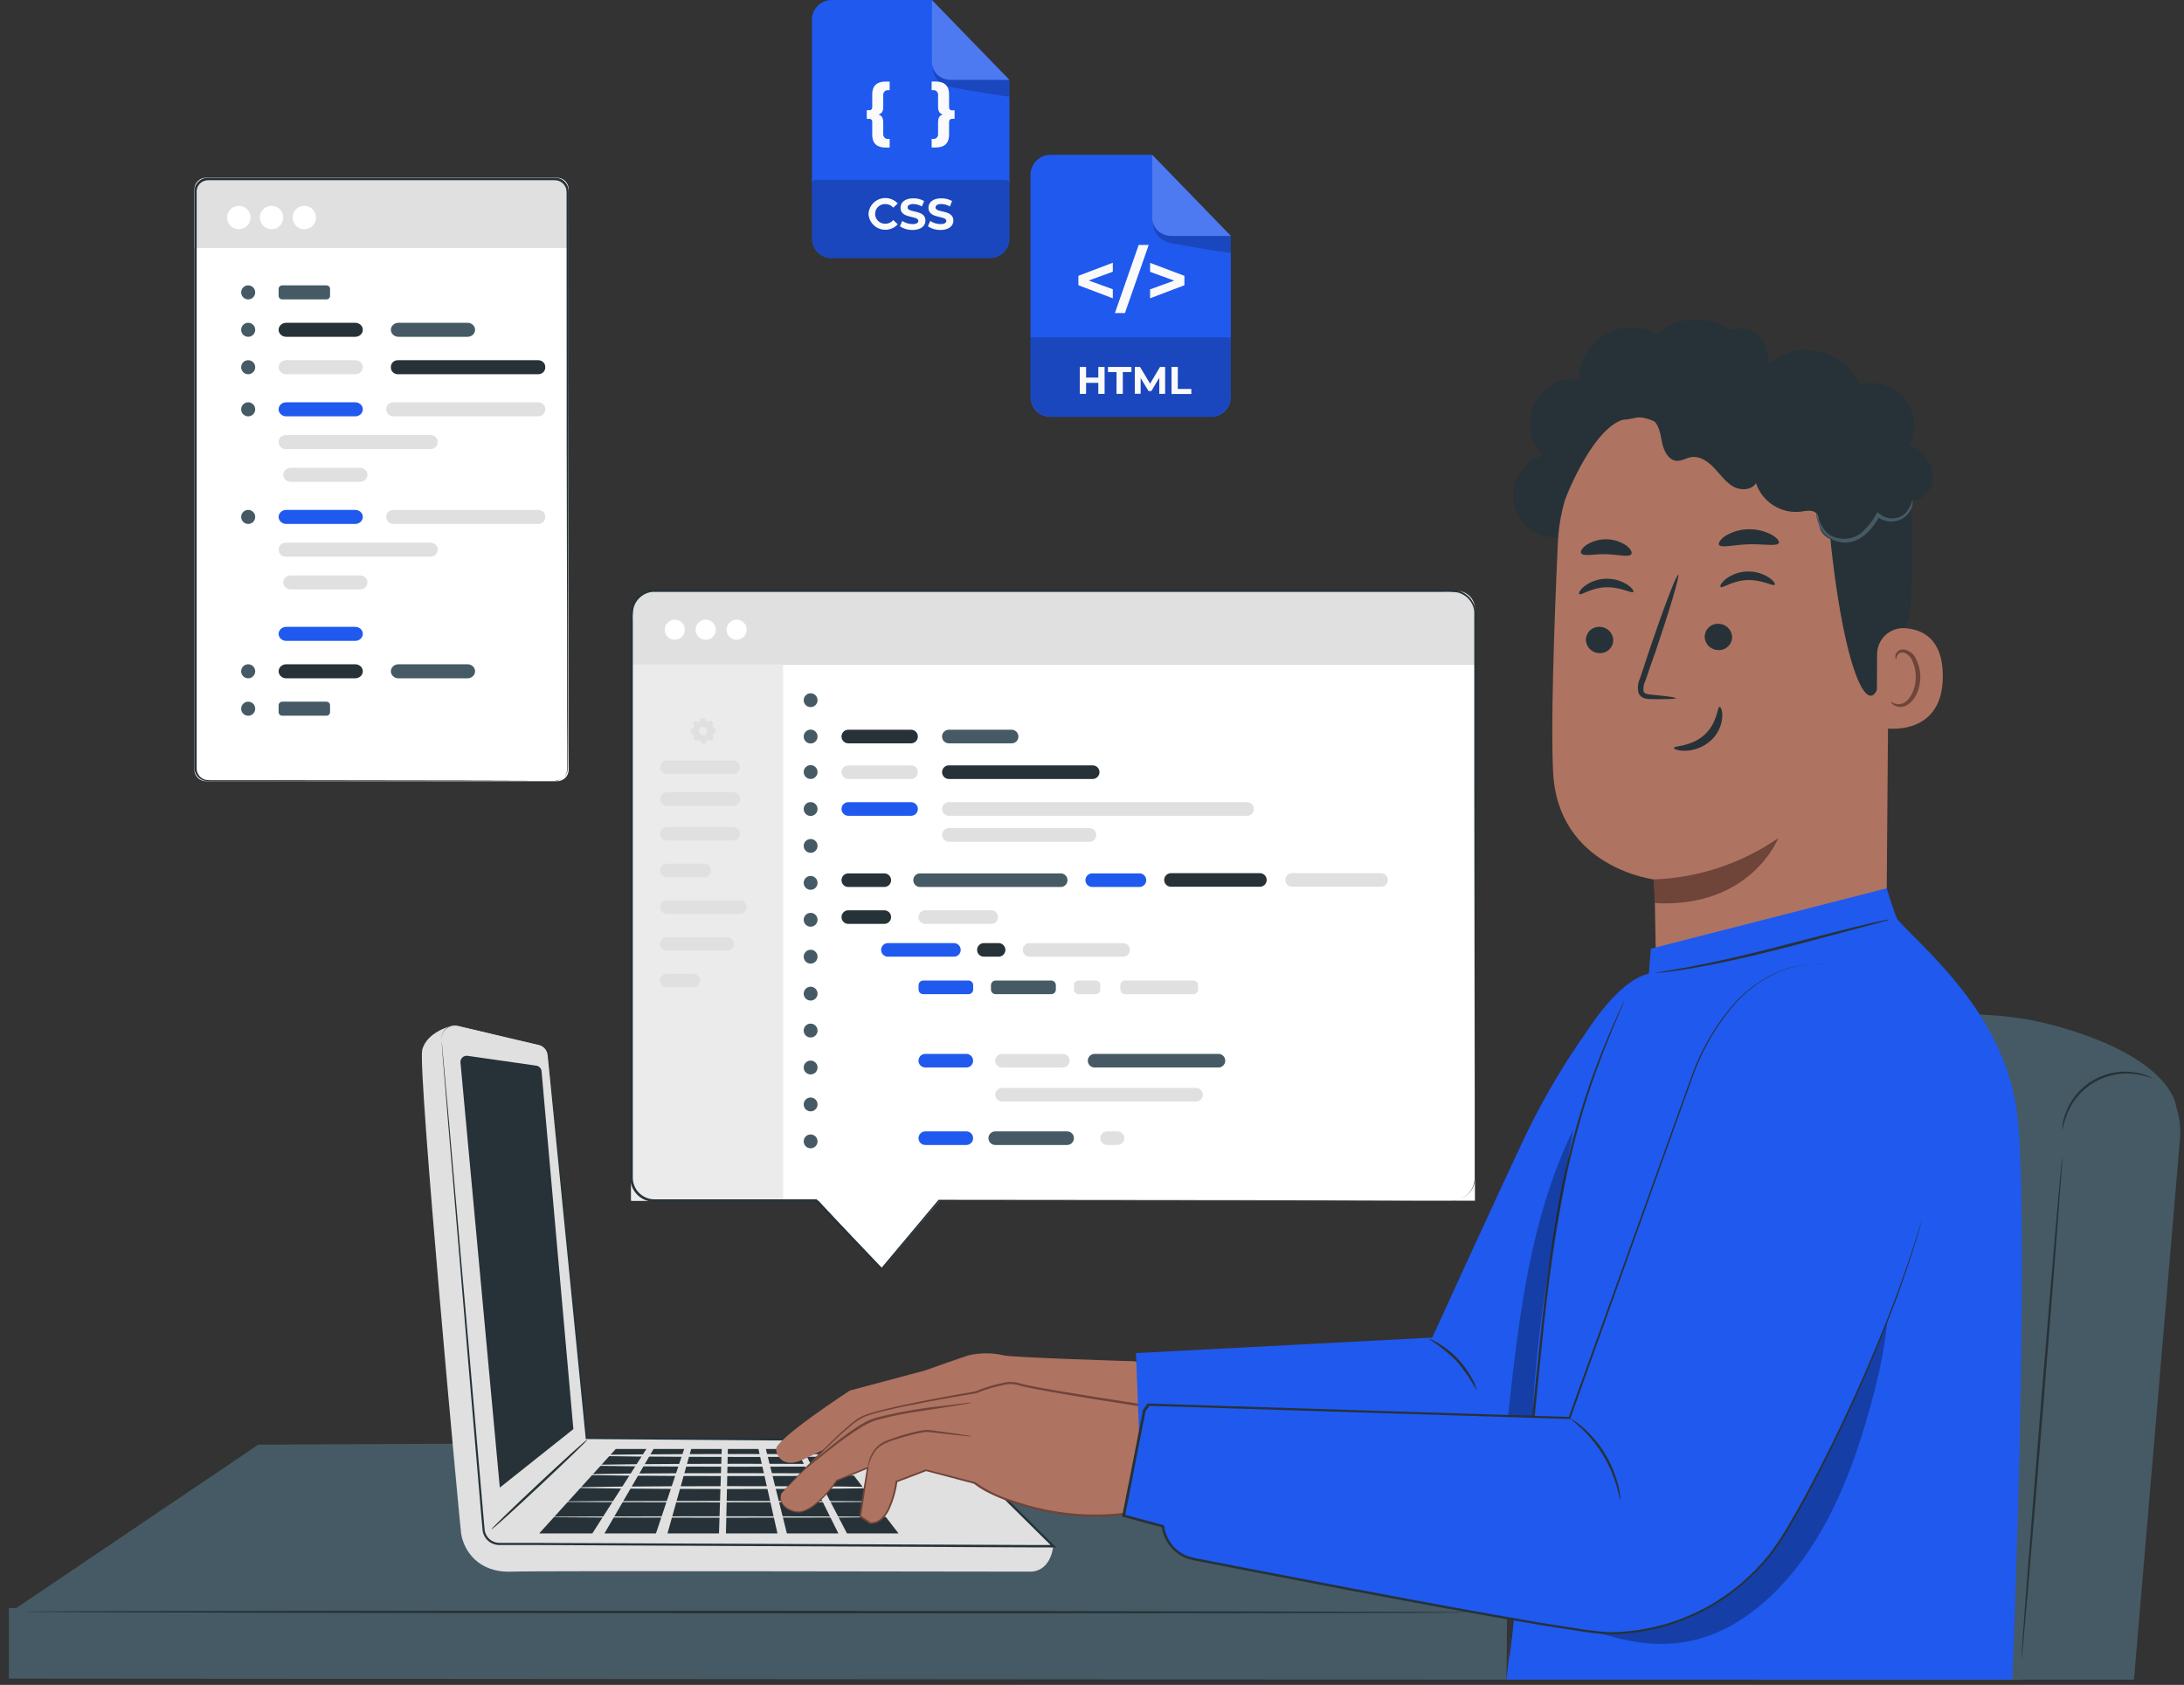 <svg width="232" height="179" viewBox="0 0 232 179" fill="none" xmlns="http://www.w3.org/2000/svg">
<rect x="0" y="0" width="232" height="179" fill="#333333" stroke="none"/>
<path d="M1.207 171.189L27.438 153.477L154.54 152.87L160.354 171.457L1.207 171.189Z" fill="#455A64"/>
<path d="M160.026 178.445L0.943 178.331V170.841L160.096 171.338L160.026 178.445Z" fill="#455A64"/>
<path d="M156.124 171.298C156.124 171.368 121.767 171.413 79.405 171.393C37.043 171.373 2.682 171.298 2.682 171.224C2.682 171.149 37.028 171.109 79.405 171.129C121.782 171.149 156.124 171.224 156.124 171.298Z" fill="#263238"/>
<path d="M105.139 27.427H88.349C87.791 27.427 87.257 27.205 86.863 26.811C86.469 26.417 86.248 25.883 86.248 25.326V2.097C86.248 1.821 86.302 1.548 86.408 1.294C86.514 1.039 86.668 0.808 86.864 0.613C87.059 0.418 87.29 0.264 87.545 0.159C87.8 0.053 88.073 -0 88.349 2.65895e-06H98.991L107.23 8.489V25.326C107.23 25.881 107.01 26.414 106.618 26.808C106.226 27.201 105.694 27.424 105.139 27.427Z" fill="#2059EE"/>
<g opacity="0.2">
<path d="M86.662 19.105H106.809C106.919 19.105 107.024 19.148 107.102 19.226C107.179 19.304 107.223 19.409 107.223 19.519V25.263C107.223 25.837 106.995 26.387 106.589 26.793C106.183 27.198 105.633 27.427 105.059 27.427H88.412C87.838 27.427 87.288 27.198 86.882 26.793C86.476 26.387 86.248 25.837 86.248 25.263V19.519C86.248 19.409 86.292 19.304 86.369 19.226C86.447 19.148 86.552 19.105 86.662 19.105Z" fill="black"/>
</g>
<g opacity="0.2">
<path d="M98.994 0V6.535C98.994 6.792 99.044 7.046 99.142 7.283C99.239 7.52 99.383 7.735 99.564 7.916C99.745 8.098 99.96 8.242 100.197 8.34C100.434 8.438 100.688 8.489 100.944 8.489H107.232L98.994 0Z" fill="white"/>
</g>
<g opacity="0.2">
<path d="M99.075 7.11C99.075 7.11 98.995 8.703 100.798 9.217C100.866 9.236 100.935 9.251 101.005 9.264C101.826 9.41 107.23 10.369 107.23 10.245V8.489H100.941C100.941 8.489 99.372 8.435 99.075 7.11Z" fill="black"/>
</g>
<path d="M92.254 22.728C92.274 22.376 92.398 22.038 92.61 21.755C92.821 21.473 93.111 21.259 93.444 21.14C93.776 21.022 94.136 21.004 94.478 21.088C94.821 21.173 95.131 21.356 95.37 21.616L94.885 22.06C94.785 21.94 94.66 21.843 94.517 21.777C94.375 21.711 94.221 21.678 94.064 21.68C93.922 21.671 93.78 21.692 93.646 21.741C93.513 21.79 93.39 21.866 93.287 21.963C93.183 22.061 93.101 22.179 93.045 22.309C92.989 22.44 92.96 22.581 92.96 22.723C92.96 22.865 92.989 23.006 93.045 23.137C93.101 23.267 93.183 23.385 93.287 23.483C93.39 23.58 93.513 23.656 93.646 23.705C93.78 23.754 93.922 23.775 94.064 23.767C94.221 23.768 94.377 23.734 94.519 23.667C94.661 23.6 94.787 23.502 94.885 23.379L95.37 23.827C95.132 24.087 94.823 24.272 94.481 24.358C94.138 24.444 93.779 24.427 93.446 24.309C93.114 24.192 92.823 23.979 92.611 23.697C92.399 23.415 92.275 23.077 92.254 22.725V22.728Z" fill="#FAFAFA"/>
<path d="M95.592 24.04L95.849 23.473C96.167 23.69 96.543 23.806 96.928 23.807C97.375 23.807 97.555 23.66 97.555 23.473C97.555 22.861 95.659 23.282 95.659 22.07C95.659 21.512 96.106 21.068 97.034 21.068C97.431 21.061 97.822 21.161 98.166 21.359L97.933 21.933C97.659 21.77 97.347 21.681 97.028 21.676C96.58 21.676 96.41 21.843 96.41 22.047C96.41 22.648 98.307 22.234 98.307 23.433C98.307 23.977 97.853 24.434 96.921 24.434C96.448 24.44 95.985 24.303 95.592 24.04Z" fill="#FAFAFA"/>
<path d="M98.564 24.04L98.818 23.473C99.136 23.689 99.512 23.805 99.897 23.807C100.344 23.807 100.525 23.66 100.525 23.473C100.525 22.861 98.628 23.282 98.628 22.07C98.628 21.512 99.075 21.068 100.004 21.068C100.4 21.061 100.792 21.161 101.136 21.359L100.902 21.933C100.628 21.77 100.316 21.681 99.997 21.676C99.55 21.676 99.379 21.843 99.379 22.047C99.379 22.648 101.276 22.234 101.276 23.433C101.276 23.977 100.825 24.434 99.89 24.434C99.418 24.441 98.956 24.304 98.564 24.04Z" fill="#FAFAFA"/>
<path d="M93.32 12.169C93.654 12.276 93.824 12.503 93.824 13.01V14.209C93.814 14.284 93.822 14.359 93.846 14.431C93.87 14.502 93.91 14.567 93.963 14.62C94.015 14.673 94.08 14.714 94.151 14.739C94.222 14.764 94.297 14.772 94.372 14.764H94.505V15.678H94.071C93.133 15.678 92.655 15.198 92.655 14.343V12.98C92.663 12.934 92.659 12.886 92.645 12.841C92.632 12.796 92.608 12.755 92.575 12.721C92.543 12.687 92.503 12.661 92.459 12.644C92.415 12.628 92.368 12.622 92.321 12.626H92.074V11.708H92.321C92.368 11.713 92.415 11.708 92.459 11.692C92.503 11.675 92.543 11.649 92.575 11.616C92.608 11.582 92.632 11.541 92.646 11.496C92.659 11.451 92.663 11.404 92.655 11.357V10.002C92.655 9.14 93.133 8.666 94.071 8.666H94.505V9.577H94.372C94.297 9.569 94.221 9.577 94.15 9.602C94.079 9.627 94.014 9.668 93.961 9.722C93.908 9.776 93.868 9.841 93.845 9.913C93.821 9.984 93.814 10.06 93.824 10.135V11.334C93.824 11.848 93.667 12.065 93.32 12.169Z" fill="#FAFAFA"/>
<path d="M101.403 11.708V12.623H101.152C100.952 12.623 100.818 12.736 100.818 12.977V14.333C100.818 15.194 100.337 15.668 99.399 15.668H98.965V14.763H99.102C99.176 14.772 99.252 14.764 99.323 14.739C99.394 14.714 99.458 14.673 99.511 14.62C99.564 14.566 99.604 14.502 99.628 14.431C99.652 14.359 99.659 14.284 99.649 14.209V13.01C99.649 12.493 99.806 12.276 100.15 12.169C99.816 12.065 99.649 11.835 99.649 11.331V10.132C99.66 10.057 99.653 9.981 99.629 9.909C99.605 9.838 99.565 9.772 99.512 9.719C99.46 9.665 99.395 9.624 99.324 9.599C99.253 9.574 99.177 9.565 99.102 9.574H98.965V8.662H99.399C100.337 8.662 100.818 9.14 100.818 9.998V11.374C100.818 11.614 100.945 11.725 101.152 11.725L101.403 11.708Z" fill="#FAFAFA"/>
<path d="M128.628 44.291H111.597C111.317 44.291 111.04 44.235 110.781 44.128C110.523 44.021 110.288 43.863 110.09 43.665C109.892 43.467 109.735 43.232 109.628 42.973C109.521 42.714 109.466 42.437 109.467 42.157V18.577C109.467 18.012 109.691 17.47 110.091 17.071C110.49 16.671 111.032 16.447 111.597 16.447H122.4L130.749 25.066V42.157C130.75 42.721 130.527 43.262 130.13 43.662C129.732 44.062 129.192 44.288 128.628 44.291Z" fill="#2059EE"/>
<g opacity="0.2">
<path d="M109.464 35.842H130.762V41.986C130.762 42.597 130.52 43.184 130.088 43.616C129.655 44.048 129.069 44.291 128.458 44.291H111.761C111.15 44.291 110.564 44.048 110.132 43.616C109.7 43.184 109.457 42.597 109.457 41.986V35.842H109.464Z" fill="black"/>
</g>
<g opacity="0.2">
<path d="M122.396 16.447V23.082C122.396 23.608 122.605 24.113 122.977 24.485C123.349 24.857 123.854 25.066 124.38 25.066H130.758L122.396 16.447Z" fill="white"/>
</g>
<g opacity="0.2">
<path d="M122.485 23.666C122.485 23.666 122.401 25.276 124.235 25.803C124.304 25.823 124.374 25.838 124.445 25.85C125.277 26 130.76 26.976 130.76 26.852V25.066H124.382C124.382 25.066 122.789 25.012 122.485 23.666Z" fill="black"/>
</g>
<path d="M118.211 28.866L115.653 29.801L118.211 30.729V31.691L114.555 30.302V29.3L118.211 27.911V28.866Z" fill="#FAFAFA"/>
<path d="M120.958 26.024H122.023L119.499 33.257H118.434L120.958 26.024Z" fill="#FAFAFA"/>
<path d="M125.817 29.303V30.305L122.17 31.691V30.742L124.728 29.814L122.17 28.879V27.927L125.817 29.303Z" fill="#FAFAFA"/>
<path d="M117.338 38.984V41.846H116.67V40.674H115.371V41.846H114.703V38.984H115.371V40.113H116.67V38.984H117.338Z" fill="#FAFAFA"/>
<path d="M118.61 39.525H117.695V38.984H120.19V39.525H119.272V41.846H118.604L118.61 39.525Z" fill="#FAFAFA"/>
<path d="M123.148 41.846V40.129L122.307 41.545H122.006L121.168 40.166V41.836H120.547V38.974H121.095L122.17 40.761L123.225 38.981H123.769V41.842L123.148 41.846Z" fill="#FAFAFA"/>
<path d="M124.447 38.984H125.115V41.322H126.551V41.859H124.451L124.447 38.984Z" fill="#FAFAFA"/>
<path d="M59.176 18.885H21.883C21.202 18.885 20.65 19.437 20.65 20.118V81.763C20.65 82.443 21.202 82.995 21.883 82.995H59.176C59.857 82.995 60.409 82.443 60.409 81.763V20.118C60.409 19.437 59.857 18.885 59.176 18.885Z" fill="white"/>
<path d="M22.116 18.885H59.012C59.382 18.885 59.738 19.038 59.999 19.311C60.261 19.584 60.409 19.954 60.409 20.34V26.34H20.65V20.407C20.649 20.206 20.686 20.008 20.76 19.822C20.833 19.637 20.941 19.468 21.077 19.327C21.214 19.185 21.376 19.073 21.554 18.997C21.732 18.922 21.923 18.883 22.116 18.885Z" fill="#E0E0E0"/>
<path d="M58.952 82.971C59.127 82.962 59.298 82.924 59.461 82.858C59.695 82.755 59.895 82.587 60.037 82.374C60.179 82.16 60.257 81.91 60.262 81.653C60.262 80.284 60.262 78.272 60.242 75.681C60.242 70.496 60.242 62.997 60.21 53.731C60.178 44.466 60.21 33.425 60.186 21.171V20.596C60.197 20.413 60.18 20.229 60.138 20.05C60.062 19.789 59.904 19.56 59.688 19.398C59.471 19.235 59.207 19.148 58.936 19.15H22.091C21.786 19.15 21.492 19.265 21.268 19.474C21.045 19.683 20.91 19.969 20.89 20.275C20.89 20.48 20.89 20.709 20.89 20.925V38.931C20.89 45.598 20.89 52.033 20.89 58.162C20.89 64.291 20.89 70.11 20.89 75.561C20.89 76.922 20.89 78.264 20.89 79.577V81.529C20.867 81.832 20.954 82.134 21.135 82.378C21.316 82.622 21.578 82.793 21.875 82.858C22.181 82.89 22.488 82.9 22.796 82.887H29.035L50.926 82.919L56.878 82.939L50.926 82.959L29.035 82.991H22.724C22.404 83.002 22.084 82.991 21.767 82.959C21.435 82.888 21.141 82.7 20.938 82.429C20.733 82.154 20.632 81.815 20.653 81.473C20.653 80.83 20.653 80.18 20.653 79.521V75.504C20.653 70.054 20.653 64.23 20.653 58.105C20.653 51.98 20.653 45.542 20.653 38.875C20.653 35.536 20.653 32.145 20.653 28.701V20.869C20.653 20.648 20.653 20.439 20.653 20.203C20.672 19.965 20.75 19.735 20.881 19.536C21.012 19.336 21.19 19.172 21.4 19.058C21.61 18.944 21.845 18.885 22.083 18.885H58.948C59.156 18.882 59.363 18.924 59.553 19.01C59.745 19.095 59.916 19.22 60.054 19.379C60.193 19.537 60.295 19.723 60.354 19.925C60.398 20.122 60.416 20.323 60.406 20.524V21.098C60.406 33.352 60.406 44.393 60.382 53.659C60.358 62.925 60.358 70.424 60.35 75.609C60.35 78.199 60.35 80.212 60.33 81.581C60.326 81.888 60.219 82.184 60.026 82.421C59.885 82.594 59.705 82.732 59.501 82.822C59.372 82.871 59.237 82.902 59.1 82.915L58.952 82.971Z" fill="#263238"/>
<path d="M26.614 23.109C26.614 23.355 26.541 23.595 26.404 23.8C26.268 24.004 26.074 24.163 25.847 24.257C25.62 24.351 25.37 24.376 25.129 24.328C24.888 24.28 24.667 24.162 24.493 23.988C24.319 23.814 24.201 23.593 24.153 23.352C24.105 23.111 24.129 22.861 24.224 22.634C24.317 22.407 24.477 22.213 24.681 22.076C24.885 21.94 25.126 21.867 25.371 21.867C25.535 21.866 25.697 21.898 25.848 21.96C25.998 22.023 26.136 22.114 26.251 22.23C26.367 22.345 26.458 22.482 26.52 22.633C26.583 22.784 26.614 22.946 26.614 23.109Z" fill="white"/>
<path d="M28.848 24.352C29.534 24.352 30.09 23.796 30.09 23.109C30.09 22.423 29.534 21.867 28.848 21.867C28.162 21.867 27.605 22.423 27.605 23.109C27.605 23.796 28.162 24.352 28.848 24.352Z" fill="white"/>
<path d="M32.326 24.352C33.013 24.352 33.569 23.796 33.569 23.109C33.569 22.423 33.013 21.867 32.326 21.867C31.64 21.867 31.084 22.423 31.084 23.109C31.084 23.796 31.64 24.352 32.326 24.352Z" fill="white"/>
<path d="M37.735 35.782H30.402C30.188 35.782 29.983 35.704 29.832 35.564C29.681 35.424 29.596 35.234 29.596 35.037C29.596 34.839 29.681 34.649 29.832 34.51C29.983 34.37 30.188 34.291 30.402 34.291H37.735C37.949 34.291 38.154 34.37 38.305 34.51C38.456 34.649 38.541 34.839 38.541 35.037C38.541 35.234 38.456 35.424 38.305 35.564C38.154 35.704 37.949 35.782 37.735 35.782Z" fill="#263238"/>
<path d="M37.735 39.758H30.402C30.188 39.758 29.983 39.679 29.832 39.54C29.681 39.4 29.596 39.21 29.596 39.013C29.596 38.815 29.681 38.625 29.832 38.485C29.983 38.346 30.188 38.267 30.402 38.267H37.735C37.949 38.267 38.154 38.346 38.305 38.485C38.456 38.625 38.541 38.815 38.541 39.013C38.541 39.21 38.456 39.4 38.305 39.54C38.154 39.679 37.949 39.758 37.735 39.758Z" fill="#E0E0E0"/>
<path d="M38.231 51.189H30.898C30.684 51.189 30.479 51.11 30.328 50.97C30.177 50.831 30.092 50.641 30.092 50.443C30.092 50.245 30.177 50.056 30.328 49.916C30.479 49.776 30.684 49.698 30.898 49.698H38.231C38.445 49.698 38.65 49.776 38.801 49.916C38.953 50.056 39.037 50.245 39.037 50.443C39.037 50.641 38.953 50.831 38.801 50.97C38.65 51.11 38.445 51.189 38.231 51.189Z" fill="#E0E0E0"/>
<path d="M37.735 44.231H30.402C30.188 44.231 29.983 44.152 29.832 44.013C29.681 43.873 29.596 43.683 29.596 43.486C29.596 43.288 29.681 43.098 29.832 42.958C29.983 42.819 30.188 42.74 30.402 42.74H37.735C37.949 42.74 38.154 42.819 38.305 42.958C38.456 43.098 38.541 43.288 38.541 43.486C38.541 43.683 38.456 43.873 38.305 44.013C38.154 44.152 37.949 44.231 37.735 44.231Z" fill="#2059EE"/>
<path d="M37.735 68.086H30.402C30.188 68.086 29.983 68.007 29.832 67.868C29.681 67.728 29.596 67.538 29.596 67.34C29.596 67.143 29.681 66.953 29.832 66.813C29.983 66.674 30.188 66.595 30.402 66.595H37.735C37.949 66.595 38.154 66.674 38.305 66.813C38.456 66.953 38.541 67.143 38.541 67.34C38.541 67.538 38.456 67.728 38.305 67.868C38.154 68.007 37.949 68.086 37.735 68.086Z" fill="#2059EE"/>
<path d="M49.661 35.782H42.328C42.114 35.782 41.909 35.704 41.758 35.564C41.606 35.424 41.522 35.234 41.522 35.037C41.522 34.839 41.606 34.649 41.758 34.51C41.909 34.37 42.114 34.291 42.328 34.291H49.661C49.875 34.291 50.08 34.37 50.231 34.51C50.382 34.649 50.467 34.839 50.467 35.037C50.467 35.234 50.382 35.424 50.231 35.564C50.08 35.704 49.875 35.782 49.661 35.782Z" fill="#455A64"/>
<path d="M57.192 39.758H42.231C42.133 39.754 42.036 39.731 41.947 39.691C41.858 39.651 41.778 39.595 41.712 39.526C41.647 39.456 41.596 39.375 41.563 39.287C41.531 39.199 41.517 39.106 41.523 39.013C41.517 38.919 41.531 38.826 41.563 38.738C41.596 38.65 41.647 38.569 41.712 38.5C41.778 38.43 41.858 38.374 41.947 38.334C42.036 38.294 42.133 38.271 42.231 38.267H57.212C57.31 38.271 57.407 38.294 57.496 38.334C57.585 38.374 57.665 38.43 57.731 38.5C57.797 38.569 57.847 38.65 57.88 38.738C57.913 38.826 57.926 38.919 57.92 39.013C57.926 39.107 57.912 39.202 57.878 39.291C57.844 39.381 57.792 39.462 57.724 39.532C57.656 39.602 57.574 39.658 57.482 39.696C57.391 39.735 57.292 39.756 57.192 39.758Z" fill="#263238"/>
<path d="M57.176 44.231H41.776C41.674 44.228 41.573 44.207 41.48 44.168C41.387 44.129 41.303 44.074 41.233 44.004C41.163 43.935 41.109 43.853 41.074 43.764C41.039 43.675 41.023 43.58 41.028 43.486C41.023 43.391 41.039 43.296 41.074 43.207C41.109 43.118 41.163 43.036 41.233 42.967C41.303 42.897 41.387 42.842 41.48 42.803C41.573 42.764 41.674 42.742 41.776 42.74H57.176C57.278 42.742 57.379 42.764 57.472 42.803C57.565 42.842 57.649 42.897 57.719 42.967C57.789 43.036 57.843 43.118 57.878 43.207C57.913 43.296 57.929 43.391 57.924 43.486C57.929 43.58 57.913 43.675 57.878 43.764C57.843 43.853 57.789 43.935 57.719 44.004C57.649 44.074 57.565 44.129 57.472 44.168C57.379 44.207 57.278 44.228 57.176 44.231Z" fill="#E0E0E0"/>
<path d="M45.744 47.71H30.344C30.242 47.708 30.141 47.686 30.048 47.647C29.955 47.608 29.871 47.553 29.801 47.483C29.732 47.414 29.678 47.332 29.642 47.243C29.607 47.154 29.592 47.059 29.597 46.965C29.592 46.87 29.607 46.775 29.642 46.686C29.678 46.597 29.732 46.515 29.801 46.446C29.871 46.376 29.955 46.321 30.048 46.282C30.141 46.243 30.242 46.221 30.344 46.219H45.744C45.846 46.221 45.947 46.243 46.041 46.282C46.134 46.321 46.218 46.376 46.287 46.446C46.357 46.515 46.411 46.597 46.446 46.686C46.481 46.775 46.497 46.87 46.492 46.965C46.497 47.059 46.481 47.154 46.446 47.243C46.411 47.332 46.357 47.414 46.287 47.483C46.218 47.553 46.134 47.608 46.041 47.647C45.947 47.686 45.846 47.708 45.744 47.71Z" fill="#E0E0E0"/>
<path d="M27.11 35.037C27.11 35.184 27.066 35.328 26.984 35.451C26.902 35.574 26.786 35.669 26.65 35.725C26.514 35.782 26.364 35.797 26.219 35.768C26.075 35.739 25.942 35.668 25.837 35.564C25.733 35.46 25.662 35.327 25.634 35.182C25.605 35.038 25.619 34.888 25.676 34.751C25.732 34.615 25.828 34.499 25.95 34.417C26.073 34.335 26.217 34.291 26.365 34.291C26.562 34.291 26.752 34.37 26.892 34.51C27.032 34.649 27.11 34.839 27.11 35.037Z" fill="#455A64"/>
<path d="M27.11 31.061C27.11 31.209 27.066 31.353 26.984 31.475C26.902 31.598 26.786 31.693 26.65 31.75C26.514 31.806 26.364 31.821 26.219 31.792C26.075 31.764 25.942 31.692 25.837 31.588C25.733 31.484 25.662 31.351 25.634 31.207C25.605 31.062 25.619 30.912 25.676 30.776C25.732 30.64 25.828 30.523 25.95 30.441C26.073 30.359 26.217 30.316 26.365 30.316C26.562 30.316 26.752 30.394 26.892 30.534C27.032 30.674 27.11 30.863 27.11 31.061Z" fill="#455A64"/>
<path d="M27.11 39.013C27.11 39.16 27.066 39.304 26.984 39.427C26.902 39.549 26.786 39.645 26.65 39.701C26.514 39.758 26.364 39.773 26.219 39.744C26.075 39.715 25.942 39.644 25.837 39.54C25.733 39.435 25.662 39.303 25.634 39.158C25.605 39.013 25.619 38.864 25.676 38.727C25.732 38.591 25.828 38.475 25.95 38.393C26.073 38.311 26.217 38.267 26.365 38.267C26.562 38.267 26.752 38.346 26.892 38.485C27.032 38.625 27.11 38.815 27.11 39.013Z" fill="#455A64"/>
<path d="M27.11 43.486C27.11 43.633 27.066 43.777 26.984 43.9C26.902 44.022 26.786 44.118 26.65 44.174C26.514 44.231 26.364 44.245 26.219 44.217C26.075 44.188 25.942 44.117 25.837 44.013C25.733 43.908 25.662 43.776 25.634 43.631C25.605 43.486 25.619 43.336 25.676 43.2C25.732 43.064 25.828 42.947 25.95 42.866C26.073 42.784 26.217 42.74 26.365 42.74C26.562 42.74 26.752 42.819 26.892 42.958C27.032 43.098 27.11 43.288 27.11 43.486Z" fill="#455A64"/>
<path d="M38.231 62.619H30.898C30.684 62.619 30.479 62.541 30.328 62.401C30.177 62.261 30.092 62.071 30.092 61.874C30.092 61.676 30.177 61.486 30.328 61.346C30.479 61.207 30.684 61.128 30.898 61.128H38.231C38.445 61.128 38.65 61.207 38.801 61.346C38.953 61.486 39.037 61.676 39.037 61.874C39.037 62.071 38.953 62.261 38.801 62.401C38.65 62.541 38.445 62.619 38.231 62.619Z" fill="#E0E0E0"/>
<path d="M37.735 55.661H30.402C30.188 55.661 29.983 55.583 29.832 55.443C29.681 55.303 29.596 55.114 29.596 54.916C29.596 54.718 29.681 54.529 29.832 54.389C29.983 54.249 30.188 54.17 30.402 54.17H37.735C37.949 54.17 38.154 54.249 38.305 54.389C38.456 54.529 38.541 54.718 38.541 54.916C38.541 55.114 38.456 55.303 38.305 55.443C38.154 55.583 37.949 55.661 37.735 55.661Z" fill="#2059EE"/>
<path d="M57.176 55.661H41.776C41.674 55.659 41.573 55.638 41.48 55.599C41.387 55.56 41.303 55.504 41.233 55.434C41.163 55.365 41.109 55.283 41.074 55.194C41.039 55.105 41.023 55.011 41.028 54.916C41.023 54.821 41.039 54.727 41.074 54.637C41.109 54.548 41.163 54.467 41.233 54.397C41.303 54.328 41.387 54.272 41.48 54.233C41.573 54.194 41.674 54.173 41.776 54.17H57.176C57.278 54.173 57.379 54.194 57.472 54.233C57.565 54.272 57.649 54.328 57.719 54.397C57.789 54.467 57.843 54.548 57.878 54.637C57.913 54.727 57.929 54.821 57.924 54.916C57.929 55.011 57.913 55.105 57.878 55.194C57.843 55.283 57.789 55.365 57.719 55.434C57.649 55.504 57.565 55.56 57.472 55.599C57.379 55.638 57.278 55.659 57.176 55.661Z" fill="#E0E0E0"/>
<path d="M45.744 59.14H30.344C30.242 59.138 30.141 59.116 30.048 59.078C29.955 59.038 29.871 58.983 29.801 58.913C29.732 58.844 29.678 58.762 29.642 58.673C29.607 58.584 29.592 58.489 29.597 58.395C29.592 58.3 29.607 58.205 29.642 58.116C29.678 58.027 29.732 57.946 29.801 57.876C29.871 57.807 29.955 57.751 30.048 57.712C30.141 57.673 30.242 57.651 30.344 57.649H45.744C45.846 57.651 45.947 57.673 46.041 57.712C46.134 57.751 46.218 57.807 46.287 57.876C46.357 57.946 46.411 58.027 46.446 58.116C46.481 58.205 46.497 58.3 46.492 58.395C46.497 58.489 46.481 58.584 46.446 58.673C46.411 58.762 46.357 58.844 46.287 58.913C46.218 58.983 46.134 59.038 46.041 59.078C45.947 59.116 45.846 59.138 45.744 59.14Z" fill="#E0E0E0"/>
<path d="M27.11 54.916C27.11 55.063 27.066 55.207 26.984 55.33C26.902 55.453 26.786 55.548 26.65 55.605C26.514 55.661 26.364 55.676 26.219 55.647C26.075 55.618 25.942 55.547 25.837 55.443C25.733 55.339 25.662 55.206 25.634 55.061C25.605 54.917 25.619 54.767 25.676 54.631C25.732 54.494 25.828 54.378 25.95 54.296C26.073 54.214 26.217 54.17 26.365 54.17C26.562 54.17 26.752 54.249 26.892 54.389C27.032 54.529 27.11 54.718 27.11 54.916Z" fill="#455A64"/>
<path d="M34.668 30.316H29.99C29.772 30.316 29.596 30.484 29.596 30.691V31.431C29.596 31.638 29.772 31.807 29.99 31.807H34.668C34.886 31.807 35.062 31.638 35.062 31.431V30.691C35.062 30.484 34.886 30.316 34.668 30.316Z" fill="#455A64"/>
<path d="M37.735 72.062H30.402C30.188 72.062 29.983 71.983 29.832 71.843C29.681 71.704 29.596 71.514 29.596 71.316C29.596 71.119 29.681 70.929 29.832 70.789C29.983 70.649 30.188 70.571 30.402 70.571H37.735C37.949 70.571 38.154 70.649 38.305 70.789C38.456 70.929 38.541 71.119 38.541 71.316C38.541 71.514 38.456 71.704 38.305 71.843C38.154 71.983 37.949 72.062 37.735 72.062Z" fill="#263238"/>
<path d="M49.661 72.062H42.328C42.114 72.062 41.909 71.983 41.758 71.843C41.606 71.704 41.522 71.514 41.522 71.316C41.522 71.119 41.606 70.929 41.758 70.789C41.909 70.649 42.114 70.571 42.328 70.571H49.661C49.875 70.571 50.08 70.649 50.231 70.789C50.382 70.929 50.467 71.119 50.467 71.316C50.467 71.514 50.382 71.704 50.231 71.843C50.08 71.983 49.875 72.062 49.661 72.062Z" fill="#455A64"/>
<path d="M27.11 71.316C27.11 71.464 27.066 71.608 26.984 71.73C26.902 71.853 26.786 71.949 26.65 72.005C26.514 72.061 26.364 72.076 26.219 72.047C26.075 72.019 25.942 71.948 25.837 71.843C25.733 71.739 25.662 71.606 25.634 71.462C25.605 71.317 25.619 71.167 25.676 71.031C25.732 70.895 25.828 70.778 25.95 70.696C26.073 70.615 26.217 70.571 26.365 70.571C26.562 70.571 26.752 70.649 26.892 70.789C27.032 70.929 27.11 71.119 27.11 71.316Z" fill="#455A64"/>
<path d="M27.11 75.292C27.11 75.439 27.066 75.583 26.984 75.706C26.902 75.829 26.786 75.924 26.65 75.981C26.514 76.037 26.364 76.052 26.219 76.023C26.075 75.994 25.942 75.923 25.837 75.819C25.733 75.715 25.662 75.582 25.634 75.437C25.605 75.293 25.619 75.143 25.676 75.007C25.732 74.87 25.828 74.754 25.95 74.672C26.073 74.59 26.217 74.546 26.365 74.546C26.562 74.546 26.752 74.625 26.892 74.765C27.032 74.904 27.11 75.094 27.11 75.292Z" fill="#455A64"/>
<path d="M34.668 74.546H29.99C29.772 74.546 29.596 74.715 29.596 74.922V75.662C29.596 75.869 29.772 76.037 29.99 76.037H34.668C34.886 76.037 35.062 75.869 35.062 75.662V74.922C35.062 74.715 34.886 74.546 34.668 74.546Z" fill="#455A64"/>
<path d="M156.679 70.546H67.049V127.559H156.679V70.546Z" fill="white"/>
<path d="M83.191 70.546H67.049V127.559H83.191V70.546Z" fill="#EBEBEB"/>
<path d="M74.144 76.699C74.228 76.648 74.318 76.61 74.413 76.584L74.467 76.316H74.915L74.984 76.579C75.078 76.604 75.168 76.641 75.252 76.689L75.481 76.54L75.804 76.848L75.665 77.081C75.715 77.165 75.754 77.255 75.779 77.35L76.048 77.404V77.857L75.784 77.921C75.763 78.017 75.728 78.109 75.68 78.195L75.829 78.418L75.516 78.741L75.282 78.602C75.199 78.654 75.108 78.694 75.014 78.721L74.959 78.985H74.507L74.442 78.721C74.349 78.697 74.258 78.66 74.174 78.612L73.945 78.761L73.622 78.448L73.762 78.214C73.711 78.131 73.673 78.04 73.647 77.946L73.379 77.891V77.444L73.642 77.379C73.665 77.284 73.7 77.192 73.747 77.106L73.598 76.877L73.911 76.555L74.144 76.694V76.699ZM74.383 77.3C74.296 77.392 74.248 77.514 74.248 77.64C74.248 77.767 74.296 77.889 74.383 77.981C74.475 78.069 74.598 78.118 74.726 78.118C74.853 78.118 74.976 78.069 75.069 77.981C75.125 77.885 75.148 77.772 75.133 77.661C75.118 77.551 75.066 77.448 74.985 77.371C74.905 77.293 74.801 77.245 74.69 77.234C74.579 77.223 74.467 77.25 74.373 77.31L74.383 77.3Z" fill="#E0E0E0"/>
<path d="M77.871 89.297H70.844C70.749 89.297 70.654 89.278 70.567 89.242C70.479 89.205 70.399 89.151 70.332 89.084C70.265 89.017 70.212 88.936 70.177 88.849C70.141 88.76 70.122 88.666 70.123 88.571C70.123 88.38 70.199 88.197 70.334 88.062C70.469 87.927 70.653 87.851 70.844 87.851H77.881C77.976 87.85 78.07 87.868 78.158 87.904C78.246 87.94 78.326 87.993 78.394 88.06C78.461 88.127 78.515 88.207 78.551 88.294C78.588 88.382 78.606 88.476 78.606 88.571C78.606 88.667 78.587 88.763 78.55 88.851C78.513 88.94 78.459 89.02 78.391 89.088C78.322 89.155 78.241 89.209 78.152 89.245C78.062 89.28 77.967 89.298 77.871 89.297Z" fill="#E0E0E0"/>
<path d="M77.871 85.614H70.844C70.652 85.613 70.469 85.536 70.334 85.4C70.199 85.264 70.123 85.08 70.123 84.889C70.123 84.698 70.199 84.514 70.334 84.379C70.469 84.244 70.653 84.168 70.844 84.168H77.881C77.976 84.167 78.07 84.186 78.158 84.221C78.246 84.257 78.326 84.31 78.394 84.377C78.461 84.444 78.515 84.524 78.551 84.612C78.588 84.699 78.606 84.794 78.606 84.889C78.606 84.985 78.587 85.08 78.55 85.169C78.513 85.257 78.459 85.338 78.39 85.405C78.322 85.473 78.241 85.526 78.152 85.562C78.062 85.598 77.967 85.615 77.871 85.614Z" fill="#E0E0E0"/>
<path d="M77.871 82.24H70.844C70.653 82.24 70.469 82.164 70.334 82.029C70.199 81.893 70.123 81.71 70.123 81.519C70.123 81.328 70.199 81.144 70.334 81.008C70.469 80.872 70.652 80.795 70.844 80.793H77.881C78.069 80.796 78.249 80.871 78.382 81.004C78.516 81.137 78.593 81.316 78.597 81.504C78.599 81.6 78.581 81.696 78.546 81.786C78.51 81.875 78.457 81.957 78.389 82.025C78.321 82.094 78.241 82.148 78.152 82.185C78.063 82.222 77.967 82.24 77.871 82.24Z" fill="#E0E0E0"/>
<path d="M96.781 78.97H90.111C89.92 78.97 89.737 78.894 89.602 78.759C89.467 78.624 89.391 78.44 89.391 78.249C89.39 78.154 89.408 78.06 89.444 77.972C89.48 77.884 89.533 77.804 89.6 77.737C89.667 77.669 89.747 77.615 89.834 77.579C89.922 77.543 90.016 77.524 90.111 77.524H96.781C96.876 77.524 96.97 77.543 97.058 77.579C97.145 77.615 97.225 77.669 97.292 77.737C97.359 77.804 97.412 77.884 97.448 77.972C97.484 78.06 97.502 78.154 97.501 78.249C97.501 78.44 97.425 78.624 97.29 78.759C97.155 78.894 96.972 78.97 96.781 78.97Z" fill="#263238"/>
<path d="M96.781 82.757H90.111C90.016 82.757 89.922 82.738 89.834 82.701C89.747 82.665 89.667 82.611 89.6 82.544C89.533 82.477 89.48 82.397 89.444 82.308C89.408 82.221 89.39 82.126 89.391 82.031C89.391 81.84 89.467 81.657 89.602 81.522C89.737 81.386 89.92 81.311 90.111 81.311H96.781C96.972 81.311 97.155 81.386 97.29 81.522C97.425 81.657 97.501 81.84 97.501 82.031C97.502 82.126 97.484 82.221 97.448 82.308C97.412 82.397 97.359 82.477 97.292 82.544C97.225 82.611 97.145 82.665 97.058 82.701C96.97 82.738 96.876 82.757 96.781 82.757Z" fill="#E0E0E0"/>
<path d="M96.781 86.668H90.111C89.92 86.668 89.737 86.592 89.602 86.457C89.467 86.322 89.391 86.138 89.391 85.947C89.39 85.852 89.408 85.758 89.444 85.67C89.48 85.582 89.533 85.502 89.6 85.434C89.667 85.367 89.747 85.314 89.834 85.277C89.922 85.24 90.016 85.222 90.111 85.222H96.781C96.876 85.222 96.97 85.24 97.058 85.277C97.145 85.314 97.225 85.367 97.292 85.434C97.359 85.502 97.412 85.582 97.448 85.67C97.484 85.758 97.502 85.852 97.501 85.947C97.501 86.138 97.425 86.322 97.29 86.457C97.155 86.592 96.972 86.668 96.781 86.668Z" fill="#2059EE"/>
<path d="M93.938 94.232H90.111C90.016 94.232 89.922 94.213 89.834 94.177C89.747 94.14 89.667 94.087 89.6 94.019C89.533 93.952 89.48 93.872 89.444 93.784C89.408 93.696 89.39 93.601 89.391 93.506C89.391 93.315 89.467 93.132 89.602 92.997C89.737 92.862 89.92 92.786 90.111 92.786H93.938C94.129 92.786 94.312 92.862 94.448 92.997C94.583 93.132 94.659 93.315 94.659 93.506C94.659 93.601 94.641 93.696 94.605 93.784C94.569 93.872 94.516 93.952 94.449 94.019C94.382 94.087 94.303 94.14 94.215 94.177C94.127 94.213 94.033 94.232 93.938 94.232Z" fill="#263238"/>
<path d="M93.938 98.153H90.111C90.016 98.153 89.922 98.134 89.834 98.098C89.747 98.061 89.667 98.008 89.6 97.94C89.533 97.873 89.48 97.793 89.444 97.705C89.408 97.617 89.39 97.522 89.391 97.427C89.391 97.236 89.467 97.053 89.602 96.918C89.737 96.783 89.92 96.707 90.111 96.707H93.938C94.129 96.707 94.312 96.783 94.448 96.918C94.583 97.053 94.659 97.236 94.659 97.427C94.659 97.522 94.641 97.617 94.605 97.705C94.569 97.793 94.516 97.873 94.449 97.94C94.382 98.008 94.303 98.061 94.215 98.098C94.127 98.134 94.033 98.153 93.938 98.153Z" fill="#263238"/>
<path d="M105.295 98.153H98.288C98.096 98.153 97.911 98.077 97.775 97.941C97.639 97.804 97.562 97.62 97.562 97.427C97.564 97.236 97.641 97.053 97.777 96.918C97.913 96.783 98.097 96.707 98.288 96.707H105.295C105.391 96.706 105.485 96.724 105.573 96.76C105.661 96.796 105.741 96.849 105.808 96.916C105.876 96.983 105.929 97.063 105.966 97.15C106.002 97.238 106.021 97.332 106.021 97.427C106.021 97.62 105.945 97.804 105.809 97.941C105.672 98.077 105.488 98.153 105.295 98.153Z" fill="#E0E0E0"/>
<path d="M101.333 101.637H94.32C94.129 101.637 93.946 101.561 93.811 101.426C93.675 101.291 93.6 101.107 93.6 100.916C93.6 100.725 93.675 100.541 93.81 100.405C93.945 100.269 94.129 100.192 94.32 100.191H101.333C101.524 100.192 101.707 100.269 101.842 100.405C101.977 100.541 102.053 100.725 102.053 100.916C102.053 101.107 101.977 101.291 101.842 101.426C101.707 101.561 101.524 101.637 101.333 101.637Z" fill="#2059EE"/>
<path d="M102.886 104.171H98.07C97.798 104.171 97.578 104.392 97.578 104.663V105.126C97.578 105.397 97.798 105.618 98.07 105.618H102.886C103.158 105.618 103.378 105.397 103.378 105.126V104.663C103.378 104.392 103.158 104.171 102.886 104.171Z" fill="#2059EE"/>
<path d="M102.649 113.41H98.296C98.201 113.41 98.106 113.392 98.018 113.355C97.93 113.319 97.85 113.265 97.783 113.198C97.716 113.13 97.662 113.05 97.626 112.962C97.589 112.874 97.57 112.78 97.57 112.685C97.57 112.59 97.589 112.496 97.626 112.408C97.662 112.32 97.716 112.24 97.783 112.173C97.851 112.106 97.931 112.053 98.019 112.018C98.107 111.982 98.201 111.963 98.296 111.964H102.649C102.841 111.964 103.024 112.04 103.159 112.175C103.294 112.31 103.37 112.494 103.37 112.685C103.371 112.78 103.353 112.874 103.317 112.962C103.281 113.05 103.228 113.13 103.161 113.198C103.094 113.265 103.014 113.318 102.926 113.355C102.839 113.392 102.744 113.41 102.649 113.41Z" fill="#2059EE"/>
<path d="M102.649 121.64H98.296C98.201 121.641 98.107 121.623 98.019 121.587C97.931 121.551 97.851 121.498 97.783 121.431C97.716 121.364 97.662 121.284 97.626 121.196C97.589 121.109 97.57 121.014 97.57 120.919C97.57 120.824 97.589 120.73 97.626 120.642C97.662 120.554 97.716 120.474 97.783 120.406C97.85 120.339 97.93 120.286 98.018 120.249C98.106 120.213 98.201 120.194 98.296 120.194H102.649C102.744 120.194 102.839 120.213 102.926 120.249C103.014 120.286 103.094 120.339 103.161 120.407C103.228 120.474 103.281 120.554 103.317 120.642C103.353 120.73 103.371 120.824 103.37 120.919C103.37 121.111 103.294 121.294 103.159 121.429C103.024 121.564 102.841 121.64 102.649 121.64Z" fill="#2059EE"/>
<path d="M113.359 121.64H105.726C105.631 121.641 105.536 121.623 105.448 121.587C105.36 121.551 105.28 121.498 105.213 121.431C105.145 121.364 105.092 121.284 105.055 121.196C105.019 121.109 105 121.014 105 120.919C105 120.727 105.076 120.542 105.213 120.406C105.349 120.27 105.533 120.194 105.726 120.194H113.359C113.454 120.194 113.548 120.213 113.636 120.249C113.724 120.286 113.804 120.339 113.87 120.407C113.937 120.474 113.99 120.554 114.026 120.642C114.062 120.73 114.08 120.824 114.08 120.919C114.08 121.111 114.004 121.294 113.869 121.429C113.734 121.564 113.55 121.64 113.359 121.64Z" fill="#455A64"/>
<path d="M118.703 121.64H117.604C117.509 121.641 117.415 121.623 117.327 121.587C117.239 121.551 117.159 121.498 117.092 121.431C117.024 121.364 116.971 121.284 116.934 121.196C116.898 121.109 116.879 121.014 116.879 120.919C116.879 120.824 116.898 120.73 116.934 120.642C116.971 120.554 117.024 120.474 117.091 120.406C117.159 120.339 117.239 120.286 117.327 120.249C117.415 120.213 117.509 120.194 117.604 120.194H118.703C118.895 120.194 119.08 120.27 119.216 120.406C119.352 120.542 119.428 120.727 119.428 120.919C119.427 121.111 119.35 121.294 119.214 121.429C119.078 121.564 118.894 121.64 118.703 121.64Z" fill="#E0E0E0"/>
<path d="M112.903 113.41H106.442C106.25 113.41 106.065 113.334 105.929 113.198C105.793 113.062 105.717 112.877 105.717 112.685C105.717 112.59 105.736 112.496 105.772 112.408C105.809 112.32 105.862 112.24 105.93 112.173C105.997 112.106 106.077 112.053 106.165 112.018C106.253 111.982 106.347 111.963 106.442 111.964H112.903C113.094 111.964 113.278 112.04 113.413 112.175C113.548 112.31 113.624 112.494 113.624 112.685C113.624 112.78 113.606 112.874 113.57 112.962C113.534 113.05 113.481 113.13 113.414 113.198C113.347 113.265 113.268 113.318 113.18 113.355C113.092 113.392 112.998 113.41 112.903 113.41Z" fill="#E0E0E0"/>
<path d="M127.052 117.023H106.452C106.26 117.023 106.075 116.947 105.939 116.811C105.803 116.675 105.727 116.49 105.727 116.298C105.727 116.203 105.745 116.109 105.782 116.021C105.818 115.933 105.872 115.853 105.939 115.786C106.007 115.719 106.087 115.667 106.175 115.631C106.263 115.595 106.357 115.577 106.452 115.577H127.052C127.243 115.577 127.426 115.653 127.561 115.788C127.697 115.923 127.772 116.107 127.772 116.298C127.773 116.393 127.755 116.487 127.719 116.575C127.683 116.663 127.63 116.743 127.563 116.811C127.496 116.878 127.417 116.932 127.329 116.968C127.241 117.005 127.147 117.023 127.052 117.023Z" fill="#E0E0E0"/>
<path d="M129.428 113.41H116.278C116.086 113.41 115.901 113.334 115.765 113.198C115.629 113.062 115.553 112.877 115.553 112.685C115.554 112.493 115.631 112.31 115.767 112.175C115.903 112.04 116.087 111.964 116.278 111.964H129.428C129.523 111.963 129.618 111.982 129.706 112.018C129.794 112.053 129.874 112.106 129.941 112.173C130.009 112.24 130.062 112.32 130.099 112.408C130.135 112.496 130.154 112.59 130.154 112.685C130.154 112.877 130.077 113.062 129.941 113.198C129.805 113.334 129.621 113.41 129.428 113.41Z" fill="#455A64"/>
<path d="M111.669 104.171H105.76C105.488 104.171 105.268 104.392 105.268 104.663V105.126C105.268 105.397 105.488 105.618 105.76 105.618H111.669C111.94 105.618 112.161 105.397 112.161 105.126V104.663C112.161 104.392 111.94 104.171 111.669 104.171Z" fill="#455A64"/>
<path d="M116.386 104.171H114.572C114.3 104.171 114.08 104.392 114.08 104.663V105.126C114.08 105.397 114.3 105.618 114.572 105.618H116.386C116.658 105.618 116.878 105.397 116.878 105.126V104.663C116.878 104.392 116.658 104.171 116.386 104.171Z" fill="#E0E0E0"/>
<path d="M126.779 104.171H119.504C119.232 104.171 119.012 104.392 119.012 104.663V105.126C119.012 105.397 119.232 105.618 119.504 105.618H126.779C127.051 105.618 127.271 105.397 127.271 105.126V104.663C127.271 104.392 127.051 104.171 126.779 104.171Z" fill="#E0E0E0"/>
<path d="M106.079 101.637H104.519C104.424 101.638 104.329 101.619 104.241 101.583C104.153 101.548 104.073 101.495 104.006 101.428C103.938 101.361 103.885 101.281 103.848 101.193C103.812 101.105 103.793 101.011 103.793 100.916C103.793 100.724 103.869 100.539 104.005 100.403C104.142 100.267 104.326 100.191 104.519 100.191H106.079C106.271 100.192 106.454 100.269 106.589 100.405C106.724 100.541 106.8 100.725 106.8 100.916C106.8 101.107 106.724 101.291 106.589 101.426C106.453 101.561 106.27 101.637 106.079 101.637Z" fill="#263238"/>
<path d="M119.309 101.637H109.369C109.178 101.637 108.995 101.561 108.859 101.426C108.724 101.291 108.648 101.107 108.648 100.916C108.648 100.725 108.724 100.541 108.859 100.405C108.994 100.269 109.177 100.192 109.369 100.191H119.309C119.501 100.192 119.684 100.269 119.82 100.405C119.956 100.54 120.033 100.724 120.034 100.916C120.033 101.108 119.956 101.291 119.82 101.426C119.684 101.561 119.5 101.637 119.309 101.637Z" fill="#E0E0E0"/>
<path d="M107.457 78.97H100.793C100.602 78.97 100.418 78.894 100.283 78.759C100.148 78.624 100.072 78.44 100.072 78.249C100.072 78.154 100.09 78.06 100.126 77.972C100.162 77.884 100.215 77.804 100.282 77.737C100.349 77.669 100.428 77.615 100.516 77.579C100.604 77.543 100.698 77.524 100.793 77.524H107.457C107.65 77.524 107.834 77.6 107.97 77.736C108.107 77.872 108.183 78.057 108.183 78.249C108.183 78.344 108.164 78.438 108.128 78.526C108.091 78.614 108.038 78.694 107.97 78.761C107.903 78.828 107.823 78.881 107.735 78.916C107.647 78.952 107.552 78.971 107.457 78.97Z" fill="#455A64"/>
<path d="M116.07 82.757H100.793C100.698 82.757 100.604 82.738 100.516 82.701C100.428 82.665 100.349 82.611 100.282 82.544C100.215 82.477 100.162 82.397 100.126 82.308C100.09 82.221 100.072 82.126 100.072 82.031C100.072 81.84 100.148 81.657 100.283 81.522C100.418 81.386 100.602 81.311 100.793 81.311H116.07C116.165 81.31 116.259 81.328 116.347 81.364C116.435 81.4 116.515 81.453 116.583 81.52C116.65 81.587 116.704 81.666 116.74 81.754C116.777 81.842 116.796 81.936 116.796 82.031C116.796 82.224 116.719 82.408 116.583 82.544C116.447 82.68 116.262 82.757 116.07 82.757Z" fill="#263238"/>
<path d="M132.47 86.668H100.793C100.602 86.668 100.418 86.592 100.283 86.457C100.148 86.322 100.072 86.138 100.072 85.947C100.072 85.852 100.09 85.758 100.126 85.67C100.162 85.582 100.215 85.502 100.282 85.434C100.349 85.367 100.428 85.314 100.516 85.277C100.604 85.24 100.698 85.222 100.793 85.222H132.47C132.565 85.222 132.659 85.24 132.747 85.277C132.835 85.314 132.915 85.367 132.982 85.434C133.049 85.502 133.102 85.582 133.137 85.67C133.173 85.758 133.192 85.852 133.191 85.947C133.191 86.138 133.115 86.322 132.98 86.457C132.845 86.592 132.661 86.668 132.47 86.668Z" fill="#E0E0E0"/>
<path d="M115.727 89.426H100.793C100.601 89.425 100.418 89.348 100.283 89.212C100.148 89.076 100.072 88.892 100.072 88.7C100.072 88.509 100.148 88.326 100.283 88.191C100.418 88.056 100.602 87.98 100.793 87.98H115.727C115.822 87.979 115.916 87.997 116.004 88.033C116.092 88.069 116.172 88.122 116.24 88.189C116.307 88.256 116.361 88.336 116.397 88.424C116.434 88.511 116.453 88.605 116.453 88.7C116.453 88.893 116.376 89.077 116.24 89.213C116.104 89.35 115.92 89.426 115.727 89.426Z" fill="#E0E0E0"/>
<path d="M112.675 94.232H97.736C97.641 94.232 97.547 94.213 97.459 94.177C97.372 94.14 97.292 94.087 97.225 94.019C97.158 93.952 97.105 93.872 97.069 93.784C97.033 93.696 97.015 93.601 97.016 93.506C97.016 93.315 97.092 93.132 97.227 92.997C97.362 92.862 97.545 92.786 97.736 92.786H112.675C112.867 92.786 113.05 92.862 113.185 92.997C113.32 93.132 113.396 93.315 113.396 93.506C113.397 93.601 113.379 93.696 113.343 93.784C113.307 93.872 113.254 93.952 113.187 94.019C113.12 94.087 113.04 94.14 112.952 94.177C112.865 94.213 112.77 94.232 112.675 94.232Z" fill="#455A64"/>
<path d="M121.038 94.232H116.028C115.836 94.232 115.651 94.155 115.515 94.019C115.379 93.883 115.303 93.699 115.303 93.506C115.303 93.411 115.322 93.317 115.358 93.229C115.395 93.142 115.448 93.062 115.516 92.995C115.583 92.928 115.663 92.875 115.751 92.839C115.839 92.803 115.933 92.785 116.028 92.786H121.038C121.229 92.786 121.413 92.861 121.549 92.996C121.685 93.131 121.762 93.315 121.763 93.506C121.763 93.699 121.687 93.883 121.551 94.019C121.415 94.155 121.23 94.232 121.038 94.232Z" fill="#2059EE"/>
<path d="M133.836 94.207H124.394C124.299 94.208 124.204 94.19 124.116 94.154C124.028 94.118 123.948 94.065 123.881 93.998C123.813 93.931 123.76 93.851 123.723 93.763C123.687 93.676 123.668 93.582 123.668 93.487C123.668 93.294 123.744 93.11 123.88 92.974C124.017 92.837 124.201 92.761 124.394 92.761H133.836C133.931 92.761 134.025 92.78 134.113 92.816C134.201 92.853 134.28 92.906 134.347 92.974C134.414 93.041 134.467 93.121 134.503 93.209C134.539 93.297 134.557 93.391 134.557 93.487C134.557 93.678 134.481 93.861 134.346 93.996C134.211 94.131 134.027 94.207 133.836 94.207Z" fill="#263238"/>
<path d="M146.702 94.207H137.26C137.069 94.207 136.885 94.131 136.75 93.996C136.615 93.861 136.539 93.678 136.539 93.487C136.538 93.391 136.557 93.297 136.592 93.209C136.628 93.121 136.681 93.041 136.748 92.974C136.815 92.906 136.895 92.853 136.983 92.816C137.071 92.78 137.165 92.761 137.26 92.761H146.702C146.895 92.761 147.079 92.837 147.215 92.974C147.351 93.11 147.428 93.294 147.428 93.487C147.428 93.582 147.409 93.676 147.373 93.763C147.336 93.851 147.282 93.931 147.215 93.998C147.148 94.065 147.068 94.118 146.98 94.154C146.892 94.19 146.797 94.208 146.702 94.207Z" fill="#E0E0E0"/>
<path d="M74.82 93.198H70.844C70.652 93.197 70.469 93.12 70.334 92.984C70.199 92.848 70.123 92.664 70.123 92.473C70.123 92.282 70.199 92.098 70.334 91.963C70.469 91.828 70.653 91.752 70.844 91.752H74.82C75.011 91.752 75.194 91.828 75.329 91.963C75.464 92.098 75.54 92.282 75.54 92.473C75.54 92.664 75.464 92.848 75.329 92.984C75.194 93.12 75.011 93.197 74.82 93.198Z" fill="#E0E0E0"/>
<path d="M73.632 104.897H70.844C70.749 104.897 70.654 104.878 70.567 104.842C70.479 104.805 70.399 104.752 70.332 104.684C70.265 104.617 70.212 104.537 70.177 104.449C70.141 104.361 70.122 104.267 70.123 104.172C70.123 103.98 70.199 103.797 70.334 103.662C70.469 103.527 70.653 103.451 70.844 103.451H73.642C73.833 103.451 74.016 103.527 74.151 103.662C74.286 103.797 74.362 103.98 74.362 104.172C74.363 104.267 74.344 104.363 74.308 104.451C74.271 104.54 74.218 104.62 74.15 104.688C74.082 104.755 74.001 104.809 73.912 104.845C73.823 104.881 73.728 104.898 73.632 104.897Z" fill="#E0E0E0"/>
<path d="M78.597 97.094H70.844C70.653 97.094 70.469 97.019 70.334 96.883C70.199 96.748 70.123 96.565 70.123 96.374C70.122 96.279 70.141 96.184 70.177 96.097C70.212 96.008 70.265 95.928 70.332 95.861C70.399 95.794 70.479 95.74 70.567 95.704C70.654 95.667 70.749 95.648 70.844 95.648H78.597C78.692 95.648 78.786 95.667 78.874 95.704C78.961 95.74 79.041 95.794 79.108 95.861C79.175 95.928 79.228 96.008 79.264 96.097C79.3 96.184 79.318 96.279 79.317 96.374C79.317 96.565 79.241 96.748 79.106 96.883C78.971 97.019 78.788 97.094 78.597 97.094Z" fill="#E0E0E0"/>
<path d="M77.235 100.996H70.844C70.653 100.996 70.469 100.92 70.334 100.785C70.199 100.65 70.123 100.466 70.123 100.275C70.122 100.18 70.141 100.086 70.177 99.998C70.212 99.91 70.265 99.83 70.332 99.762C70.399 99.695 70.479 99.641 70.567 99.605C70.654 99.568 70.749 99.55 70.844 99.55H77.245C77.34 99.55 77.434 99.568 77.522 99.605C77.609 99.641 77.689 99.695 77.756 99.762C77.823 99.83 77.876 99.91 77.912 99.998C77.948 100.086 77.966 100.18 77.965 100.275C77.965 100.371 77.946 100.465 77.91 100.553C77.873 100.641 77.819 100.721 77.751 100.788C77.683 100.855 77.602 100.908 77.514 100.944C77.425 100.979 77.33 100.997 77.235 100.996Z" fill="#E0E0E0"/>
<path d="M86.846 78.249C86.846 78.395 86.803 78.537 86.722 78.658C86.641 78.779 86.526 78.873 86.392 78.929C86.258 78.984 86.11 78.999 85.967 78.971C85.824 78.942 85.693 78.872 85.59 78.769C85.488 78.666 85.418 78.535 85.389 78.393C85.361 78.25 85.375 78.102 85.431 77.968C85.487 77.833 85.581 77.718 85.702 77.638C85.823 77.557 85.965 77.514 86.111 77.514C86.306 77.514 86.493 77.591 86.631 77.729C86.769 77.867 86.846 78.054 86.846 78.249Z" fill="#455A64"/>
<path d="M86.111 75.123C86.517 75.123 86.846 74.794 86.846 74.388C86.846 73.981 86.517 73.652 86.111 73.652C85.704 73.652 85.375 73.981 85.375 74.388C85.375 74.794 85.704 75.123 86.111 75.123Z" fill="#455A64"/>
<path d="M86.111 82.757C86.517 82.757 86.846 82.427 86.846 82.021C86.846 81.615 86.517 81.286 86.111 81.286C85.704 81.286 85.375 81.615 85.375 82.021C85.375 82.427 85.704 82.757 86.111 82.757Z" fill="#455A64"/>
<path d="M86.111 86.683C86.517 86.683 86.846 86.353 86.846 85.947C86.846 85.541 86.517 85.212 86.111 85.212C85.704 85.212 85.375 85.541 85.375 85.947C85.375 86.353 85.704 86.683 86.111 86.683Z" fill="#455A64"/>
<path d="M86.111 90.604C86.517 90.604 86.846 90.275 86.846 89.869C86.846 89.462 86.517 89.133 86.111 89.133C85.704 89.133 85.375 89.462 85.375 89.869C85.375 90.275 85.704 90.604 86.111 90.604Z" fill="#455A64"/>
<path d="M86.846 93.79C86.847 93.935 86.805 94.078 86.725 94.2C86.644 94.321 86.53 94.416 86.395 94.473C86.261 94.529 86.113 94.544 85.97 94.517C85.827 94.489 85.696 94.419 85.592 94.317C85.489 94.214 85.418 94.083 85.389 93.94C85.361 93.797 85.375 93.649 85.43 93.514C85.486 93.38 85.58 93.264 85.701 93.183C85.822 93.102 85.965 93.059 86.111 93.059C86.305 93.059 86.491 93.136 86.629 93.273C86.767 93.41 86.845 93.595 86.846 93.79Z" fill="#455A64"/>
<path d="M86.111 98.451C86.517 98.451 86.846 98.122 86.846 97.716C86.846 97.309 86.517 96.98 86.111 96.98C85.704 96.98 85.375 97.309 85.375 97.716C85.375 98.122 85.704 98.451 86.111 98.451Z" fill="#455A64"/>
<path d="M86.111 102.372C86.517 102.372 86.846 102.043 86.846 101.637C86.846 101.23 86.517 100.901 86.111 100.901C85.704 100.901 85.375 101.23 85.375 101.637C85.375 102.043 85.704 102.372 86.111 102.372Z" fill="#455A64"/>
<path d="M86.846 105.563C86.846 105.709 86.803 105.851 86.722 105.972C86.641 106.093 86.526 106.187 86.392 106.243C86.258 106.298 86.11 106.313 85.967 106.285C85.824 106.256 85.693 106.186 85.59 106.083C85.488 105.98 85.418 105.849 85.389 105.707C85.361 105.564 85.375 105.416 85.431 105.282C85.487 105.147 85.581 105.032 85.702 104.952C85.823 104.871 85.965 104.828 86.111 104.828C86.306 104.828 86.493 104.905 86.631 105.043C86.769 105.181 86.846 105.368 86.846 105.563Z" fill="#455A64"/>
<path d="M86.846 109.484C86.846 109.63 86.803 109.772 86.722 109.893C86.641 110.014 86.526 110.108 86.392 110.164C86.258 110.219 86.11 110.234 85.967 110.205C85.824 110.177 85.693 110.107 85.59 110.004C85.488 109.901 85.418 109.77 85.389 109.628C85.361 109.485 85.375 109.337 85.431 109.203C85.487 109.068 85.581 108.953 85.702 108.872C85.823 108.792 85.965 108.749 86.111 108.749C86.306 108.749 86.493 108.826 86.631 108.964C86.769 109.102 86.846 109.289 86.846 109.484Z" fill="#455A64"/>
<path d="M86.111 114.146C86.517 114.146 86.846 113.817 86.846 113.41C86.846 113.004 86.517 112.675 86.111 112.675C85.704 112.675 85.375 113.004 85.375 113.41C85.375 113.817 85.704 114.146 86.111 114.146Z" fill="#455A64"/>
<path d="M86.846 117.331C86.846 117.477 86.803 117.619 86.722 117.74C86.641 117.861 86.526 117.955 86.392 118.011C86.258 118.067 86.11 118.081 85.967 118.053C85.824 118.024 85.693 117.954 85.59 117.852C85.488 117.749 85.418 117.618 85.389 117.475C85.361 117.332 85.375 117.184 85.431 117.05C85.487 116.916 85.581 116.801 85.702 116.72C85.823 116.639 85.965 116.596 86.111 116.596C86.306 116.596 86.493 116.673 86.631 116.811C86.769 116.949 86.846 117.136 86.846 117.331Z" fill="#455A64"/>
<path d="M86.111 121.993C86.517 121.993 86.846 121.664 86.846 121.257C86.846 120.851 86.517 120.522 86.111 120.522C85.704 120.522 85.375 120.851 85.375 121.257C85.375 121.664 85.704 121.993 86.111 121.993Z" fill="#455A64"/>
<path d="M69.737 62.773H154.775C155.28 62.773 155.764 62.974 156.121 63.331C156.478 63.688 156.679 64.172 156.679 64.677V70.571H67.049V65.457C67.049 65.104 67.118 64.755 67.254 64.429C67.389 64.103 67.587 63.807 67.837 63.557C68.086 63.308 68.383 63.111 68.709 62.976C69.035 62.842 69.385 62.773 69.737 62.773Z" fill="#E0E0E0"/>
<path d="M71.68 67.967C72.27 67.967 72.748 67.488 72.748 66.898C72.748 66.308 72.27 65.83 71.68 65.83C71.09 65.83 70.611 66.308 70.611 66.898C70.611 67.488 71.09 67.967 71.68 67.967Z" fill="white"/>
<path d="M76.034 66.898C76.034 67.109 75.971 67.316 75.853 67.492C75.736 67.667 75.569 67.804 75.374 67.885C75.179 67.966 74.964 67.987 74.757 67.946C74.549 67.905 74.359 67.803 74.209 67.654C74.06 67.504 73.958 67.314 73.917 67.107C73.876 66.899 73.897 66.684 73.978 66.489C74.059 66.294 74.196 66.127 74.371 66.01C74.547 65.892 74.754 65.83 74.965 65.83C75.106 65.829 75.245 65.856 75.375 65.91C75.505 65.963 75.623 66.042 75.722 66.141C75.821 66.24 75.9 66.359 75.954 66.488C76.007 66.618 76.034 66.758 76.034 66.898Z" fill="white"/>
<path d="M79.317 66.898C79.317 67.109 79.254 67.316 79.137 67.492C79.019 67.667 78.852 67.804 78.657 67.885C78.462 67.966 78.247 67.987 78.04 67.946C77.832 67.905 77.642 67.803 77.493 67.654C77.343 67.504 77.241 67.314 77.2 67.107C77.159 66.899 77.18 66.684 77.261 66.489C77.342 66.294 77.479 66.127 77.655 66.01C77.83 65.892 78.037 65.83 78.248 65.83C78.389 65.829 78.528 65.856 78.658 65.91C78.788 65.963 78.906 66.042 79.005 66.141C79.105 66.24 79.183 66.359 79.237 66.488C79.29 66.618 79.317 66.758 79.317 66.898Z" fill="white"/>
<path d="M86.111 126.669L93.69 134.865L100.563 126.669H86.111Z" fill="white"/>
<path d="M154.248 127.564C154.515 127.548 154.779 127.498 155.033 127.415C155.403 127.285 155.735 127.067 156.001 126.781C156.268 126.494 156.461 126.147 156.564 125.77C156.636 125.508 156.665 125.236 156.649 124.965V124.05C156.649 123.409 156.649 122.709 156.649 121.953C156.649 120.437 156.649 118.688 156.649 116.72C156.649 108.843 156.624 97.452 156.609 83.373C156.609 79.854 156.609 76.172 156.609 72.325C156.609 70.4 156.609 68.44 156.609 66.446C156.609 65.949 156.609 65.452 156.609 64.955C156.556 64.468 156.35 64.01 156.022 63.647C155.694 63.284 155.259 63.034 154.78 62.932C154.275 62.878 153.767 62.861 153.259 62.882H126.83H97.623H70.289C69.961 62.882 69.608 62.882 69.295 62.882C68.978 62.913 68.672 63.009 68.395 63.166C68.118 63.324 67.876 63.538 67.685 63.795C67.494 64.052 67.359 64.345 67.287 64.657C67.22 65.111 67.198 65.57 67.222 66.028V86.693C67.222 93.899 67.222 100.929 67.222 107.784V117.888C67.222 119.544 67.222 121.189 67.222 122.823C67.222 123.633 67.222 124.453 67.222 125.248C67.245 125.631 67.363 126.001 67.565 126.327C67.767 126.652 68.047 126.922 68.38 127.112C68.712 127.303 69.086 127.407 69.469 127.415H86.749L86.784 127.45L93.741 134.755H93.587L99.67 127.499L99.7 127.465H99.745L139.587 127.504L150.466 127.534L139.587 127.564L99.745 127.604L99.819 127.569L93.706 134.929L93.632 135.019L93.552 134.934L86.595 127.639L86.674 127.673H69.429C69.01 127.66 68.601 127.546 68.236 127.34C67.868 127.131 67.559 126.833 67.335 126.474C67.111 126.115 66.98 125.705 66.954 125.283C66.954 124.458 66.954 123.658 66.954 122.843V117.908C66.954 114.595 66.954 111.227 66.954 107.804V86.717C66.954 83.116 66.954 79.472 66.954 75.784V65.347C66.948 65.104 66.971 64.86 67.024 64.622C67.106 64.278 67.258 63.955 67.47 63.672C67.682 63.389 67.949 63.152 68.256 62.977C68.562 62.804 68.9 62.695 69.25 62.659C69.613 62.634 69.926 62.659 70.244 62.659H126.78H153.21C153.73 62.635 154.252 62.653 154.77 62.713C155.291 62.825 155.764 63.099 156.121 63.495C156.478 63.891 156.701 64.39 156.758 64.92C156.788 65.447 156.758 65.914 156.758 66.411C156.758 68.399 156.758 70.359 156.758 72.29C156.758 76.133 156.758 79.816 156.758 83.338C156.758 97.417 156.723 108.808 156.713 116.685C156.713 118.673 156.713 120.403 156.713 121.918C156.713 122.674 156.713 123.375 156.713 124.016V124.93C156.726 125.207 156.694 125.484 156.619 125.75C156.496 126.198 156.246 126.6 155.898 126.908C155.653 127.132 155.364 127.302 155.048 127.405C154.857 127.47 154.658 127.51 154.457 127.524L154.248 127.564Z" fill="#263238"/>
<path d="M48.182 108.917C48.182 108.917 45.344 109.529 44.852 111.546C44.36 113.564 48.828 161.741 48.982 162.909C49.265 164.753 50.821 167.099 54.32 166.969C57.376 166.86 98.978 166.969 109.449 166.969C110.846 166.969 111.681 165.787 111.865 164.375L60.353 161.334L48.182 108.917Z" fill="#E0E0E0"/>
<path d="M46.89 110.528L51.363 162.482C51.404 162.892 51.594 163.273 51.898 163.552C52.201 163.831 52.596 163.99 53.008 163.998L111.875 164.261L100.564 153.039L62.326 152.771L58.236 112.063C58.207 111.798 58.096 111.548 57.917 111.35C57.739 111.151 57.503 111.013 57.242 110.955L48.674 108.967C48.449 108.922 48.217 108.929 47.995 108.987C47.774 109.046 47.569 109.155 47.396 109.306C47.224 109.457 47.088 109.646 47 109.858C46.913 110.07 46.875 110.299 46.89 110.528Z" fill="#E0E0E0"/>
<path d="M46.889 110.528C46.881 110.443 46.881 110.359 46.889 110.274C46.901 110.024 46.98 109.782 47.118 109.574C47.229 109.401 47.375 109.253 47.546 109.139C47.717 109.026 47.91 108.948 48.112 108.913C48.375 108.878 48.643 108.9 48.897 108.977L49.767 109.176L54.314 110.22L57.197 110.886C57.477 110.939 57.733 111.08 57.929 111.288C58.125 111.496 58.249 111.76 58.285 112.044C58.34 112.6 58.399 113.172 58.459 113.758C59.418 123.201 60.785 136.619 62.435 152.761L62.326 152.657L100.568 152.91H100.618L100.657 152.95L111.964 164.167L112.187 164.39H111.874H109.265L66.112 164.186L56.422 164.137H54.086C53.698 164.137 53.32 164.137 52.923 164.137C52.512 164.111 52.122 163.944 51.819 163.665C51.519 163.388 51.324 163.015 51.268 162.611C51.223 162.228 51.198 161.861 51.163 161.483C51.104 160.737 51.039 159.992 50.975 159.261C50.478 153.387 50.01 147.91 49.588 142.916C48.748 132.922 48.067 124.836 47.6 119.245C47.371 116.452 47.193 114.275 47.073 112.809C47.014 112.073 46.974 111.517 46.944 111.134C46.914 110.751 46.904 110.563 46.904 110.563C46.904 110.563 46.934 110.751 46.969 111.129C47.004 111.507 47.058 112.073 47.123 112.804C47.257 114.295 47.451 116.447 47.7 119.235C48.197 124.826 48.902 132.912 49.777 142.896C50.209 147.896 50.686 153.367 51.193 159.242C51.256 159.977 51.321 160.718 51.387 161.463C51.422 161.836 51.447 162.218 51.486 162.581C51.546 162.936 51.72 163.261 51.983 163.506C52.258 163.753 52.609 163.897 52.977 163.913C53.35 163.913 53.743 163.913 54.125 163.913H56.466L66.157 163.953L109.305 164.137H111.914L111.82 164.355L100.464 153.129L100.553 153.168L62.316 152.88H62.216V152.781C60.611 136.639 59.279 123.191 58.345 113.773C58.285 113.187 58.225 112.615 58.171 112.058C58.139 111.799 58.026 111.555 57.848 111.364C57.669 111.173 57.434 111.044 57.177 110.995L54.294 110.319L49.757 109.241L48.887 109.037C48.642 108.958 48.383 108.932 48.127 108.962C47.927 108.994 47.736 109.067 47.565 109.176C47.394 109.284 47.247 109.426 47.133 109.593C46.994 109.797 46.912 110.034 46.894 110.279C46.885 110.443 46.899 110.528 46.889 110.528Z" fill="#263238"/>
<path d="M89.977 162.909H95.448L88.53 153.939H85.285L89.977 162.909Z" fill="#263238"/>
<path d="M48.914 112.873L53.094 158.039L60.906 151.827L57.527 113.808C57.515 113.659 57.453 113.52 57.35 113.411C57.248 113.303 57.112 113.232 56.965 113.211L49.664 112.168C49.567 112.154 49.467 112.163 49.373 112.192C49.279 112.222 49.192 112.273 49.12 112.341C49.048 112.409 48.992 112.492 48.957 112.584C48.921 112.676 48.906 112.775 48.914 112.873Z" fill="#263238"/>
<path d="M57.275 162.909H62.921L68.661 153.939H65.411L57.275 162.909Z" fill="#263238"/>
<path d="M64.209 162.909H69.681L72.677 153.939H69.427L64.209 162.909Z" fill="#263238"/>
<path d="M70.904 162.909H76.376L76.669 153.939H73.424L70.904 162.909Z" fill="#263238"/>
<path d="M77.115 162.909H82.587L80.564 153.939H77.319L77.115 162.909Z" fill="#263238"/>
<path d="M83.587 162.909H89.059L84.601 153.939H81.356L83.587 162.909Z" fill="#263238"/>
<path d="M95.194 161.16C95.194 161.204 86.85 161.239 76.558 161.239C66.265 161.239 57.926 161.204 57.926 161.16C57.926 161.115 66.265 161.085 76.558 161.085C86.85 161.085 95.194 161.12 95.194 161.16Z" fill="#E0E0E0"/>
<path d="M94.199 159.53C94.199 159.575 86.278 159.609 76.502 159.609C66.727 159.609 58.805 159.575 58.805 159.53C58.805 159.485 66.727 159.455 76.502 159.455C86.278 159.455 94.199 159.475 94.199 159.53Z" fill="#E0E0E0"/>
<path d="M94.202 158.039C94.202 158.123 86.747 158.193 77.553 158.193C68.359 158.193 60.904 158.108 60.904 158.039C60.904 157.969 68.359 157.885 77.558 157.885C86.757 157.885 94.202 157.939 94.202 158.039Z" fill="#E0E0E0"/>
<path d="M94.411 156.662C94.411 156.747 87.115 156.816 78.12 156.816C69.125 156.816 61.824 156.747 61.824 156.662C61.824 156.578 69.12 156.503 78.12 156.503C87.12 156.503 94.411 156.573 94.411 156.662Z" fill="#E0E0E0"/>
<path d="M95.195 155.668C95.195 155.753 87.85 155.822 78.795 155.822C69.74 155.822 62.395 155.753 62.395 155.668C62.395 155.584 69.735 155.509 78.795 155.509C87.855 155.509 95.195 155.579 95.195 155.668Z" fill="#E0E0E0"/>
<path d="M95.98 154.625C95.98 154.714 88.501 154.784 79.277 154.784C70.053 154.784 62.568 154.714 62.568 154.625C62.568 154.535 70.023 154.47 79.277 154.47C88.531 154.47 95.98 154.56 95.98 154.625Z" fill="#E0E0E0"/>
<path d="M52.178 162.482L62.396 152.945L52.178 162.482Z" fill="#E0E0E0"/>
<path d="M62.396 152.945C62.446 152.995 60.199 155.171 57.386 157.805C54.574 160.439 52.248 162.537 52.198 162.482C52.148 162.427 54.39 160.255 57.208 157.616C60.026 154.978 62.327 152.89 62.396 152.945Z" fill="#263238"/>
<path d="M231.128 117.406C231.128 117.406 230.631 112.128 217.481 108.754C211.134 107.124 195.981 106.343 194.267 116.208C194.212 116.526 186.723 178.465 186.723 178.465H214.737L231.128 117.406Z" fill="#455A64"/>
<path d="M226.687 178.445H213.766L218.079 117.784C218.397 114.832 221.454 112.7 224.908 113.028L226.066 113.137C229.515 113.465 231.707 116.79 231.607 120.592L226.687 178.445Z" fill="#455A64"/>
<path d="M214.737 176.263C214.662 176.263 215.577 164.301 216.774 149.565C217.972 134.83 219.001 122.883 219.07 122.888C219.14 122.893 218.23 134.845 217.033 149.585C215.835 164.326 214.806 176.268 214.737 176.263Z" fill="#263238"/>
<path d="M228.647 114.539C228.051 114.354 227.444 114.212 226.828 114.111C225.338 113.908 223.823 114.204 222.519 114.952C221.215 115.699 220.194 116.858 219.617 118.246C219.395 118.828 219.213 119.424 219.07 120.03C219.054 119.864 219.063 119.697 219.095 119.533C219.16 119.072 219.278 118.62 219.448 118.186C220 116.731 221.039 115.512 222.39 114.738C223.741 113.963 225.318 113.682 226.853 113.942C227.313 114.013 227.764 114.138 228.195 114.315C228.356 114.366 228.508 114.442 228.647 114.539Z" fill="#263238"/>
<path d="M187.839 38.67C187.973 35.116 185.563 34.639 183.709 35.047C182.559 34.245 181.173 33.851 179.773 33.928C178.372 34.004 177.038 34.547 175.981 35.469C175.133 35.006 174.179 34.771 173.213 34.786C172.246 34.802 171.3 35.068 170.467 35.558C169.634 36.048 168.943 36.746 168.46 37.583C167.977 38.42 167.719 39.368 167.712 40.335C166.738 40.216 165.751 40.407 164.892 40.88C164.033 41.353 163.344 42.085 162.924 42.971C162.504 43.858 162.374 44.854 162.552 45.818C162.729 46.783 163.206 47.667 163.915 48.346C162.809 48.677 161.875 49.422 161.306 50.426C160.737 51.43 160.578 52.614 160.862 53.733C161.147 54.851 161.852 55.816 162.831 56.426C163.81 57.037 164.987 57.245 166.116 57.008L187.914 42.492C189.221 41.115 187.77 40.568 187.839 38.67Z" fill="#263238"/>
<path d="M165.485 57.649C165.701 52.866 167.709 48.339 171.111 44.97C174.513 41.6 179.058 39.635 183.844 39.465L184.837 39.43C195.488 39.674 201.238 48.873 200.696 59.498L200.418 94.953L200.348 101.687L175.996 107.476L175.748 93.442C175.748 93.442 165.47 92.219 164.983 82.011C164.73 77.081 165.073 66.883 165.485 57.649Z" fill="#AE7461"/>
<path d="M175.648 93.432C180.394 93.265 184.993 91.74 188.898 89.039C188.898 89.039 186.01 96.493 175.783 95.947L175.648 93.432Z" fill="#6F4439"/>
<path d="M168.463 67.967C168.472 68.347 168.629 68.708 168.901 68.974C169.174 69.24 169.539 69.388 169.919 69.388C170.105 69.396 170.291 69.367 170.466 69.302C170.641 69.237 170.801 69.137 170.936 69.009C171.072 68.882 171.181 68.728 171.256 68.557C171.332 68.387 171.372 68.203 171.375 68.016C171.366 67.636 171.209 67.275 170.937 67.009C170.664 66.743 170.299 66.595 169.919 66.595C169.733 66.586 169.546 66.615 169.371 66.68C169.196 66.745 169.036 66.844 168.9 66.972C168.764 67.1 168.656 67.254 168.58 67.425C168.505 67.596 168.465 67.78 168.463 67.967Z" fill="#263238"/>
<path d="M167.757 63.116C167.941 63.295 169.019 62.44 170.59 62.391C172.16 62.341 173.338 63.081 173.502 62.888C173.581 62.798 173.388 62.46 172.871 62.117C172.175 61.668 171.357 61.448 170.53 61.486C169.713 61.511 168.926 61.796 168.284 62.301C167.821 62.674 167.672 63.022 167.757 63.116Z" fill="#263238"/>
<path d="M181.082 67.644C181.092 68.024 181.251 68.386 181.524 68.651C181.797 68.917 182.162 69.065 182.543 69.065C182.729 69.073 182.915 69.044 183.09 68.979C183.265 68.913 183.425 68.814 183.561 68.686C183.696 68.558 183.805 68.405 183.88 68.234C183.956 68.064 183.996 67.88 183.999 67.693C183.99 67.313 183.833 66.952 183.561 66.686C183.289 66.421 182.923 66.272 182.543 66.272C182.356 66.263 182.17 66.292 181.995 66.357C181.819 66.422 181.659 66.521 181.523 66.649C181.386 66.777 181.277 66.931 181.201 67.102C181.126 67.272 181.085 67.457 181.082 67.644Z" fill="#263238"/>
<path d="M182.78 62.351C182.964 62.535 184.042 61.68 185.613 61.625C187.183 61.571 188.361 62.321 188.525 62.122C188.605 62.033 188.411 61.695 187.894 61.347C187.197 60.901 186.38 60.681 185.553 60.716C184.737 60.744 183.951 61.029 183.307 61.531C182.84 61.919 182.666 62.271 182.78 62.351Z" fill="#263238"/>
<path d="M178.018 74.174C178.018 74.085 177.024 73.95 175.454 73.801C175.051 73.776 174.669 73.712 174.589 73.439C174.541 73.025 174.621 72.607 174.818 72.241C175.149 71.247 175.507 70.215 175.891 69.145C177.382 64.741 178.451 61.123 178.272 61.064C178.093 61.004 176.741 64.543 175.25 68.936L174.216 72.062C173.982 72.555 173.928 73.114 174.062 73.642C174.125 73.782 174.219 73.905 174.337 74.003C174.455 74.1 174.594 74.169 174.743 74.204C174.968 74.256 175.198 74.279 175.429 74.273C177.029 74.288 178.018 74.263 178.018 74.174Z" fill="#263238"/>
<path d="M182.664 75.093C182.406 75.093 182.465 76.793 181.049 78.075C179.632 79.358 177.814 79.213 177.809 79.452C177.809 79.561 178.221 79.77 178.991 79.76C179.99 79.74 180.95 79.367 181.7 78.706C182.424 78.072 182.871 77.181 182.947 76.222C182.997 75.496 182.793 75.079 182.664 75.093Z" fill="#263238"/>
<path d="M182.598 57.868C182.802 58.266 184.139 57.868 185.784 57.824C187.429 57.779 188.81 58.082 188.964 57.675C189.029 57.476 188.741 57.113 188.154 56.79C187.39 56.388 186.532 56.196 185.669 56.233C184.824 56.251 183.999 56.492 183.279 56.934C182.757 57.297 182.509 57.675 182.598 57.868Z" fill="#263238"/>
<path d="M167.964 58.783C168.227 59.155 169.326 58.832 170.623 58.877C171.92 58.922 173.013 59.23 173.287 58.877C173.406 58.703 173.247 58.335 172.79 57.978C172.162 57.543 171.419 57.304 170.656 57.291C169.892 57.279 169.142 57.494 168.501 57.908C168.019 58.246 167.85 58.604 167.964 58.783Z" fill="#263238"/>
<path d="M166.302 52.938C166.302 52.938 168.787 46.443 171.804 44.842C175.476 42.899 177.231 46.945 180.749 45.836C184.268 44.728 187.777 42.855 191.514 45.478C195.599 48.346 193.81 50.528 194.217 55.05C195.867 73.399 199.411 78.473 200.057 69.781C200.126 68.832 202.736 67.982 202.979 63.961C203.302 58.748 203.277 52.431 201.985 48.783C200.897 45.712 199.048 43.625 195.788 41.368C190.639 37.81 183.746 37.974 179.079 38.615C174.413 39.256 165.592 44.942 166.302 52.938Z" fill="#263238"/>
<path d="M199.399 69.512C199.398 69.137 199.473 68.766 199.62 68.42C199.767 68.075 199.982 67.763 200.253 67.503C200.524 67.243 200.845 67.041 201.196 66.909C201.547 66.777 201.922 66.717 202.297 66.734C204.21 66.849 206.372 67.852 206.382 71.798C206.411 78.791 199.384 77.374 199.369 77.171C199.354 76.967 199.384 72.439 199.399 69.512Z" fill="#AE7461"/>
<path d="M200.882 74.547C200.917 74.547 201.006 74.631 201.215 74.726C201.507 74.841 201.832 74.841 202.124 74.726C202.86 74.452 203.481 73.275 203.506 72.017C203.524 71.417 203.406 70.821 203.163 70.273C203.095 70.054 202.976 69.855 202.815 69.692C202.654 69.53 202.456 69.408 202.239 69.338C202.099 69.302 201.95 69.316 201.819 69.377C201.688 69.439 201.584 69.545 201.523 69.676C201.428 69.87 201.473 70.009 201.438 70.024C201.404 70.039 201.289 69.905 201.344 69.617C201.381 69.443 201.477 69.288 201.617 69.179C201.711 69.106 201.819 69.052 201.935 69.022C202.05 68.991 202.17 68.984 202.288 69C202.576 69.055 202.845 69.183 203.069 69.372C203.292 69.561 203.464 69.804 203.565 70.079C203.865 70.683 204.012 71.352 203.993 72.027C203.958 73.433 203.237 74.755 202.229 75.054C202.041 75.108 201.844 75.12 201.651 75.088C201.458 75.056 201.275 74.982 201.115 74.87C200.897 74.706 200.862 74.547 200.882 74.547Z" fill="#6F4439"/>
<path d="M198.785 55.985C197.9 56.636 196.961 57.307 195.873 57.476C194.784 57.645 193.512 57.038 193.288 55.96C193.189 55.463 193.288 54.911 192.955 54.548C192.558 54.111 191.857 54.275 191.276 54.359C190.258 54.474 189.231 54.235 188.368 53.683C187.506 53.131 186.858 52.3 186.534 51.328C186.037 52.123 184.835 52.128 184.05 51.651C183.264 51.174 182.713 50.369 182.062 49.688C181.411 49.007 180.541 48.406 179.621 48.57C179.124 48.664 178.627 48.987 178.131 48.962C177.206 48.913 176.724 47.854 176.55 46.974C176.376 46.095 176.232 44.986 175.442 44.539C174.652 44.092 173.777 44.405 172.957 44.539C172.137 44.673 171.024 44.539 170.775 43.719C170.73 43.499 170.731 43.273 170.777 43.053C170.823 42.833 170.914 42.625 171.044 42.442C171.58 41.576 172.393 40.917 173.351 40.572C174.309 40.226 175.356 40.214 176.322 40.539C176.625 39.364 177.269 38.305 178.174 37.496C179.078 36.687 180.202 36.165 181.404 35.995C182.605 35.824 183.83 36.014 184.924 36.54C186.017 37.066 186.931 37.904 187.548 38.948C188.267 38.25 189.143 37.735 190.102 37.447C191.062 37.159 192.077 37.107 193.061 37.295C194.045 37.482 194.969 37.905 195.755 38.526C196.542 39.147 197.167 39.948 197.577 40.862C198.419 40.621 199.312 40.631 200.148 40.889C200.984 41.148 201.727 41.644 202.287 42.317C202.846 42.99 203.198 43.811 203.299 44.68C203.399 45.55 203.245 46.43 202.855 47.213C204.137 47.889 205.256 49.096 205.34 50.543C205.425 51.989 204.058 53.475 202.651 53.147C203.002 53.708 203.115 54.386 202.966 55.031C202.817 55.676 202.418 56.235 201.856 56.586C201.295 56.937 200.617 57.05 199.972 56.901C199.327 56.752 198.768 56.352 198.417 55.791" fill="#263238"/>
<path d="M203.157 53.117C203.194 53.358 203.178 53.603 203.111 53.838C203.045 54.072 202.928 54.289 202.769 54.474C202.44 54.932 201.95 55.248 201.398 55.358C201.046 55.43 200.683 55.423 200.335 55.337C199.987 55.251 199.662 55.089 199.385 54.861L199.678 54.807C199.334 55.473 198.884 56.079 198.346 56.601C197.989 56.955 197.567 57.239 197.104 57.436C196.502 57.663 195.844 57.699 195.22 57.537C194.597 57.375 194.04 57.023 193.625 56.531C193.327 56.099 193.118 55.613 193.009 55.1C192.944 54.92 192.919 54.729 192.934 54.538C192.964 54.538 193.028 54.717 193.158 55.035C193.316 55.505 193.549 55.947 193.848 56.342C194.549 57.336 196.721 57.759 198.053 56.293C198.557 55.799 198.984 55.233 199.32 54.613L199.439 54.404L199.618 54.558C199.849 54.759 200.12 54.908 200.414 54.994C200.707 55.08 201.016 55.101 201.318 55.055C201.804 54.974 202.244 54.722 202.561 54.344C202.838 53.979 203.041 53.562 203.157 53.117Z" fill="#455A64"/>
<path d="M120.544 144.62C120.544 144.62 107.359 144.228 106.569 143.979C105.366 143.711 104.119 143.711 102.916 143.979C101.977 144.277 98.225 145.609 98.225 145.609L90.273 147.731C90.273 147.731 82.277 152.945 82.436 153.993C82.595 155.042 83.475 155.758 84.921 155.216C86.367 154.674 93.578 150.917 93.578 150.917L101.53 150.077C101.53 150.077 112.374 153.974 114.566 153.78C116.757 153.586 122.368 152.637 122.368 152.637C122.368 152.637 123.158 147.016 122.761 146.126C122.363 145.237 120.544 144.62 120.544 144.62Z" fill="#AE7461"/>
<path d="M83.008 158.645C83.008 158.645 89.692 151.484 91.541 150.52C93.39 149.556 103.697 147.861 103.697 147.861C103.697 147.861 106.997 146.494 108.205 146.976C109.413 147.458 122.21 149.392 122.771 149.461C123.333 149.531 120.038 160.733 120.038 160.733C116.847 161.192 113.598 161.055 110.456 160.33C105.308 159.122 103.533 157.512 103.533 157.512L98.395 156.16L95.244 157.358C95.244 157.358 94.682 162.02 92.426 161.776L91.382 161.051L92.187 155.902L88.887 157.269C88.887 157.269 86.308 161.135 84.38 160.569C82.451 160.002 83.008 158.645 83.008 158.645Z" fill="#AE7461"/>
<path d="M83.008 158.645C82.961 158.828 82.944 159.018 82.959 159.207C82.982 159.434 83.068 159.651 83.207 159.833C83.407 160.079 83.667 160.269 83.963 160.384C84.321 160.561 84.726 160.62 85.121 160.553C85.588 160.426 86.024 160.204 86.403 159.902C87.343 159.144 88.161 158.246 88.828 157.239L92.123 155.862L92.257 155.802V155.946C92.019 157.497 91.76 159.236 91.467 161.1L91.427 161.011L92.471 161.731H92.426C92.639 161.748 92.853 161.719 93.053 161.646C93.254 161.574 93.437 161.458 93.589 161.309C93.917 160.99 94.178 160.61 94.359 160.191C94.747 159.302 95.006 158.364 95.13 157.403V157.338L95.189 157.313L98.33 156.11H98.365H98.4L103.548 157.452H103.578C104.667 158.231 105.867 158.843 107.137 159.266C108.459 159.736 109.812 160.113 111.187 160.394C112.612 160.679 114.058 160.845 115.511 160.891C117.006 160.945 118.503 160.862 119.983 160.643L119.884 160.732C120.113 159.942 120.381 159.097 120.6 158.247C121.31 155.713 122.021 153.223 122.533 150.758C122.598 150.456 122.646 150.151 122.677 149.844C122.682 149.774 122.682 149.704 122.677 149.635C122.647 149.585 122.677 149.6 122.677 149.635H122.617L122.155 149.565L120.316 149.287L116.713 148.72C114.353 148.338 112.062 147.96 109.86 147.543C109.313 147.428 108.777 147.334 108.23 147.17C107.728 147.019 107.195 147.002 106.684 147.12C105.663 147.32 104.665 147.619 103.702 148.015H103.678C100.08 148.616 96.785 149.212 93.907 149.898C93.215 150.058 92.533 150.259 91.865 150.5C91.268 150.777 90.719 151.148 90.239 151.598C89.245 152.423 88.42 153.238 87.66 153.973C86.139 155.464 84.986 156.647 84.181 157.452L83.282 158.382C83.073 158.59 82.964 158.69 82.964 158.69C82.964 158.69 83.058 158.575 83.257 158.357L84.132 157.408C84.912 156.588 86.055 155.375 87.561 153.884C88.316 153.144 89.156 152.319 90.13 151.484C90.374 151.275 90.627 151.061 90.895 150.862C91.17 150.657 91.471 150.49 91.79 150.365C92.466 150.119 93.157 149.914 93.857 149.749C96.74 149.043 100.03 148.437 103.633 147.816H103.608C104.584 147.411 105.598 147.103 106.635 146.896C107.185 146.771 107.759 146.79 108.3 146.951C108.797 147.105 109.353 147.2 109.895 147.314C112.087 147.726 114.368 148.094 116.743 148.472L120.346 149.034L122.185 149.317L122.647 149.386H122.747H122.801C122.834 149.408 122.862 149.438 122.882 149.472C122.902 149.507 122.913 149.545 122.916 149.585C122.923 149.671 122.923 149.758 122.916 149.844C122.886 150.162 122.838 150.479 122.772 150.793C122.275 153.278 121.544 155.763 120.833 158.302C120.59 159.157 120.336 160.007 120.118 160.787V160.867H120.038C118.543 161.09 117.031 161.173 115.521 161.115C114.055 161.074 112.595 160.908 111.157 160.618C109.77 160.336 108.404 159.954 107.072 159.475C106.423 159.244 105.788 158.977 105.169 158.675C104.553 158.385 103.972 158.028 103.434 157.611L103.484 157.636L98.345 156.279H98.415L95.264 157.477L95.333 157.388C95.206 158.372 94.936 159.333 94.533 160.24C94.342 160.684 94.063 161.085 93.713 161.418C93.539 161.585 93.332 161.714 93.105 161.795C92.878 161.877 92.637 161.909 92.396 161.89H92.371L91.328 161.165L91.278 161.13V161.07C91.571 159.212 91.85 157.472 92.093 155.922L92.207 156.011L88.903 157.368L88.932 157.343C88.249 158.359 87.41 159.261 86.447 160.017C86.054 160.322 85.603 160.543 85.121 160.668C84.708 160.736 84.285 160.669 83.913 160.479C83.608 160.356 83.342 160.153 83.142 159.892C83.001 159.701 82.917 159.474 82.899 159.236C82.881 159.033 82.919 158.829 83.008 158.645Z" fill="#6F4439"/>
<path d="M103.241 152.572C103.076 152.591 102.909 152.591 102.744 152.572C102.421 152.547 101.954 152.502 101.372 152.443L99.344 152.214L98.758 152.15C98.566 152.117 98.369 152.117 98.177 152.15C97.755 152.214 97.337 152.3 96.924 152.408C95.249 152.905 93.57 153.218 92.948 154.212C92.68 154.574 92.478 154.982 92.352 155.415C92.263 155.723 92.238 155.912 92.223 155.912C92.196 155.746 92.208 155.576 92.258 155.415C92.347 154.954 92.534 154.517 92.804 154.133C92.992 153.863 93.222 153.627 93.485 153.432C93.79 153.218 94.125 153.051 94.479 152.935C95.266 152.648 96.067 152.401 96.879 152.194C97.301 152.081 97.73 151.993 98.162 151.931C98.376 151.899 98.594 151.899 98.808 151.931L99.389 152.01L101.417 152.289C101.993 152.373 102.456 152.448 102.779 152.502C102.935 152.504 103.091 152.528 103.241 152.572Z" fill="#6F4439"/>
<path d="M85.299 156.265C85.467 156.064 85.651 155.878 85.85 155.708C86.223 155.365 86.77 154.883 87.461 154.307C88.151 153.73 88.991 153.054 89.946 152.353C90.442 152.006 90.939 151.648 91.506 151.31C91.794 151.138 92.091 150.982 92.396 150.843C92.72 150.716 93.052 150.612 93.39 150.53C95.679 149.975 98.004 149.577 100.347 149.337L102.464 149.073C102.722 149.03 102.983 149.009 103.245 149.009C102.995 149.087 102.739 149.142 102.479 149.173L100.377 149.516C98.603 149.829 96.113 150.047 93.469 150.778C93.146 150.858 92.829 150.959 92.52 151.081C92.224 151.214 91.935 151.364 91.655 151.528C91.103 151.856 90.592 152.204 90.105 152.547C89.111 153.233 88.291 153.889 87.585 154.446L85.925 155.783C85.729 155.959 85.52 156.121 85.299 156.265Z" fill="#6F4439"/>
<path d="M168.556 109.584C166.175 112.951 164.069 116.504 162.259 120.209C159.869 125.179 152.145 142.101 152.145 142.101L120.672 143.751L121.139 155.912C121.139 155.912 151.534 166.741 158.338 164.649C165.141 162.557 172.392 154.709 172.392 154.709L175.648 103.421C175.648 103.421 172.949 102.919 168.556 109.584Z" fill="#2059EE"/>
<path d="M175.138 103.545C175.138 103.545 167.067 121.849 165.889 129.602C163.548 145.008 162.763 154.625 162.763 154.625L160.02 178.445H213.768C213.768 178.445 215.547 134.298 214.404 119.498C213.549 108.406 205.051 101.498 201.577 97.706C201.368 97.477 200.414 94.371 200.414 94.371L175.366 100.787L175.138 103.545Z" fill="#2059EE"/>
<path d="M172.54 106.323C172.528 106.384 172.508 106.442 172.48 106.497C172.425 106.622 172.361 106.791 172.271 106.994L171.471 108.908C170.78 110.568 169.781 112.978 168.778 116.039C167.61 119.618 166.682 123.271 165.999 126.973C165.199 131.152 164.553 135.789 164.012 140.675C163.018 150.455 162.128 159.306 161.477 165.727C161.144 168.923 160.876 171.512 160.687 173.316C160.587 174.201 160.513 174.892 160.458 175.379C160.428 175.607 160.408 175.781 160.394 175.915C160.387 175.977 160.375 176.039 160.359 176.099C160.354 176.038 160.354 175.976 160.359 175.915C160.359 175.781 160.384 175.602 160.399 175.374C160.443 174.877 160.503 174.196 160.577 173.306C160.746 171.497 160.99 168.908 161.288 165.707C161.909 159.296 162.729 150.43 163.773 140.645C164.31 135.759 164.966 131.113 165.761 126.928C166.455 123.213 167.403 119.55 168.599 115.965C169.627 112.908 170.651 110.498 171.372 108.853C171.73 108.023 172.023 107.387 172.222 106.96C172.316 106.751 172.391 106.592 172.45 106.463C172.477 106.415 172.507 106.368 172.54 106.323Z" fill="#263238"/>
<g opacity="0.3">
<path d="M200.462 135.138C199.965 130.263 197.774 125.368 193.763 122.555L160.992 169.35C166.777 172.471 173.203 175.692 179.629 174.32C183.108 173.579 186.159 171.542 188.654 169.032C193.837 163.819 196.65 156.717 198.623 149.65C199.94 144.919 200.954 140.014 200.462 135.138Z" fill="black"/>
</g>
<path d="M204.176 129.487C200.095 143.935 190.906 161.562 188.083 165.106C186.046 167.711 183.445 169.822 180.476 171.279C177.506 172.736 174.245 173.502 170.938 173.52C167.24 173.52 135.99 167.432 126.707 165.613C125.943 165.461 125.241 165.089 124.687 164.542C124.133 163.995 123.752 163.298 123.591 162.536L123.511 162.154L119.361 161.021L121.583 149.834L122.025 149.213L166.718 150.619L179.719 114.404C179.968 113.992 183.72 101.841 193.903 102.392" fill="#2059EE"/>
<path d="M193.904 102.402H193.566C193.234 102.393 192.902 102.401 192.572 102.427C191.277 102.504 190.006 102.805 188.815 103.317C186.911 104.185 185.233 105.479 183.909 107.099C182.122 109.294 180.727 111.78 179.785 114.449C176.5 123.623 172.042 136.088 166.818 150.674L166.794 150.753H166.709L122.036 149.352L122.145 149.297L121.703 149.918V149.869C121.062 153.104 120.381 156.543 119.715 160.022L119.511 161.056L119.417 160.902L123.586 162.025L123.666 162.05V162.124C123.787 163.044 124.221 163.895 124.893 164.535C125.228 164.844 125.615 165.091 126.036 165.265C126.469 165.424 126.917 165.539 127.373 165.608L132.84 166.677L143.525 168.729C150.527 170.056 157.271 171.318 163.707 172.407C165.318 172.675 166.908 172.904 168.478 173.152C169.264 173.252 170.049 173.361 170.819 173.396C171.593 173.405 172.366 173.367 173.135 173.281C176.106 172.962 178.981 172.041 181.584 170.573C184 169.185 186.138 167.362 187.89 165.196C188.681 164.153 189.405 163.06 190.057 161.925C190.708 160.817 191.324 159.719 191.906 158.64C195.559 151.819 198.76 144.765 201.488 137.524C202.432 134.959 203.108 132.947 203.535 131.56C203.744 130.879 203.908 130.357 204.032 130C204.156 129.642 204.201 129.473 204.201 129.473C204.201 129.473 204.156 129.652 204.057 130.005L203.6 131.575C203.187 132.952 202.526 134.969 201.612 137.539C198.914 144.799 195.733 151.87 192.09 158.705C191.513 159.788 190.897 160.887 190.251 162C189.597 163.147 188.868 164.249 188.069 165.3C186.296 167.502 184.127 169.353 181.673 170.757C179.048 172.243 176.148 173.178 173.15 173.505C172.371 173.595 171.588 173.635 170.804 173.624C170.009 173.59 169.229 173.48 168.439 173.381C166.863 173.157 165.268 172.884 163.658 172.64C157.197 171.557 150.473 170.3 143.465 168.978L132.78 166.925L127.314 165.862C126.842 165.79 126.379 165.67 125.932 165.504C125.48 165.32 125.066 165.056 124.709 164.723C123.998 164.048 123.537 163.151 123.402 162.179L123.497 162.278L119.327 161.155L119.213 161.12V161.006C119.277 160.678 119.352 160.325 119.422 159.972C120.112 156.493 120.793 153.054 121.41 149.819V149.789L121.852 149.168L121.892 149.113H122.036L166.729 150.535L166.62 150.609L179.66 114.409C180.612 111.738 182.021 109.253 183.825 107.064C185.166 105.435 186.867 104.14 188.795 103.282C189.995 102.775 191.275 102.484 192.577 102.422C192.908 102.4 193.24 102.4 193.571 102.422L193.904 102.402Z" fill="#263238"/>
<path d="M156.875 147.761C156.281 146.628 155.557 145.567 154.718 144.601C153.821 143.695 152.82 142.897 151.736 142.225C152.106 142.324 152.457 142.483 152.775 142.697C153.572 143.165 154.297 143.746 154.927 144.422C155.556 145.098 156.085 145.861 156.497 146.688C156.678 147.024 156.805 147.386 156.875 147.761Z" fill="#263238"/>
<path d="M172.126 159.391C172.081 159.391 171.992 158.819 171.733 157.9C171.391 156.728 170.898 155.605 170.267 154.56C169.628 153.52 168.854 152.57 167.966 151.732C167.285 151.086 166.808 150.738 166.833 150.708C166.964 150.757 167.086 150.826 167.196 150.912C167.508 151.12 167.807 151.348 168.09 151.593C169.981 153.235 171.316 155.423 171.912 157.855C172.004 158.219 172.069 158.59 172.106 158.963C172.135 159.104 172.141 159.248 172.126 159.391Z" fill="#263238"/>
<g opacity="0.3">
<path d="M160.205 150.346L162.804 150.445C163.227 140.232 165.329 130.069 167.128 119.995C162.541 129.368 161.338 139.979 160.205 150.346Z" fill="black"/>
</g>
<path d="M200.707 97.706C200.629 97.746 200.545 97.775 200.459 97.79L199.743 97.989L197.109 98.69C194.888 99.281 191.821 100.126 188.412 100.986C185.003 101.846 181.887 102.512 179.611 102.884C178.473 103.073 177.548 103.207 176.907 103.272L176.167 103.347C176.081 103.359 175.994 103.359 175.908 103.347C175.99 103.316 176.075 103.296 176.162 103.287L176.892 103.163C177.528 103.068 178.448 102.904 179.576 102.696C181.837 102.278 184.943 101.587 188.348 100.708C191.752 99.828 194.808 99.028 197.065 98.481C198.183 98.208 199.092 97.984 199.723 97.86L200.449 97.711C200.535 97.698 200.621 97.696 200.707 97.706Z" fill="#263238"/>
</svg>

